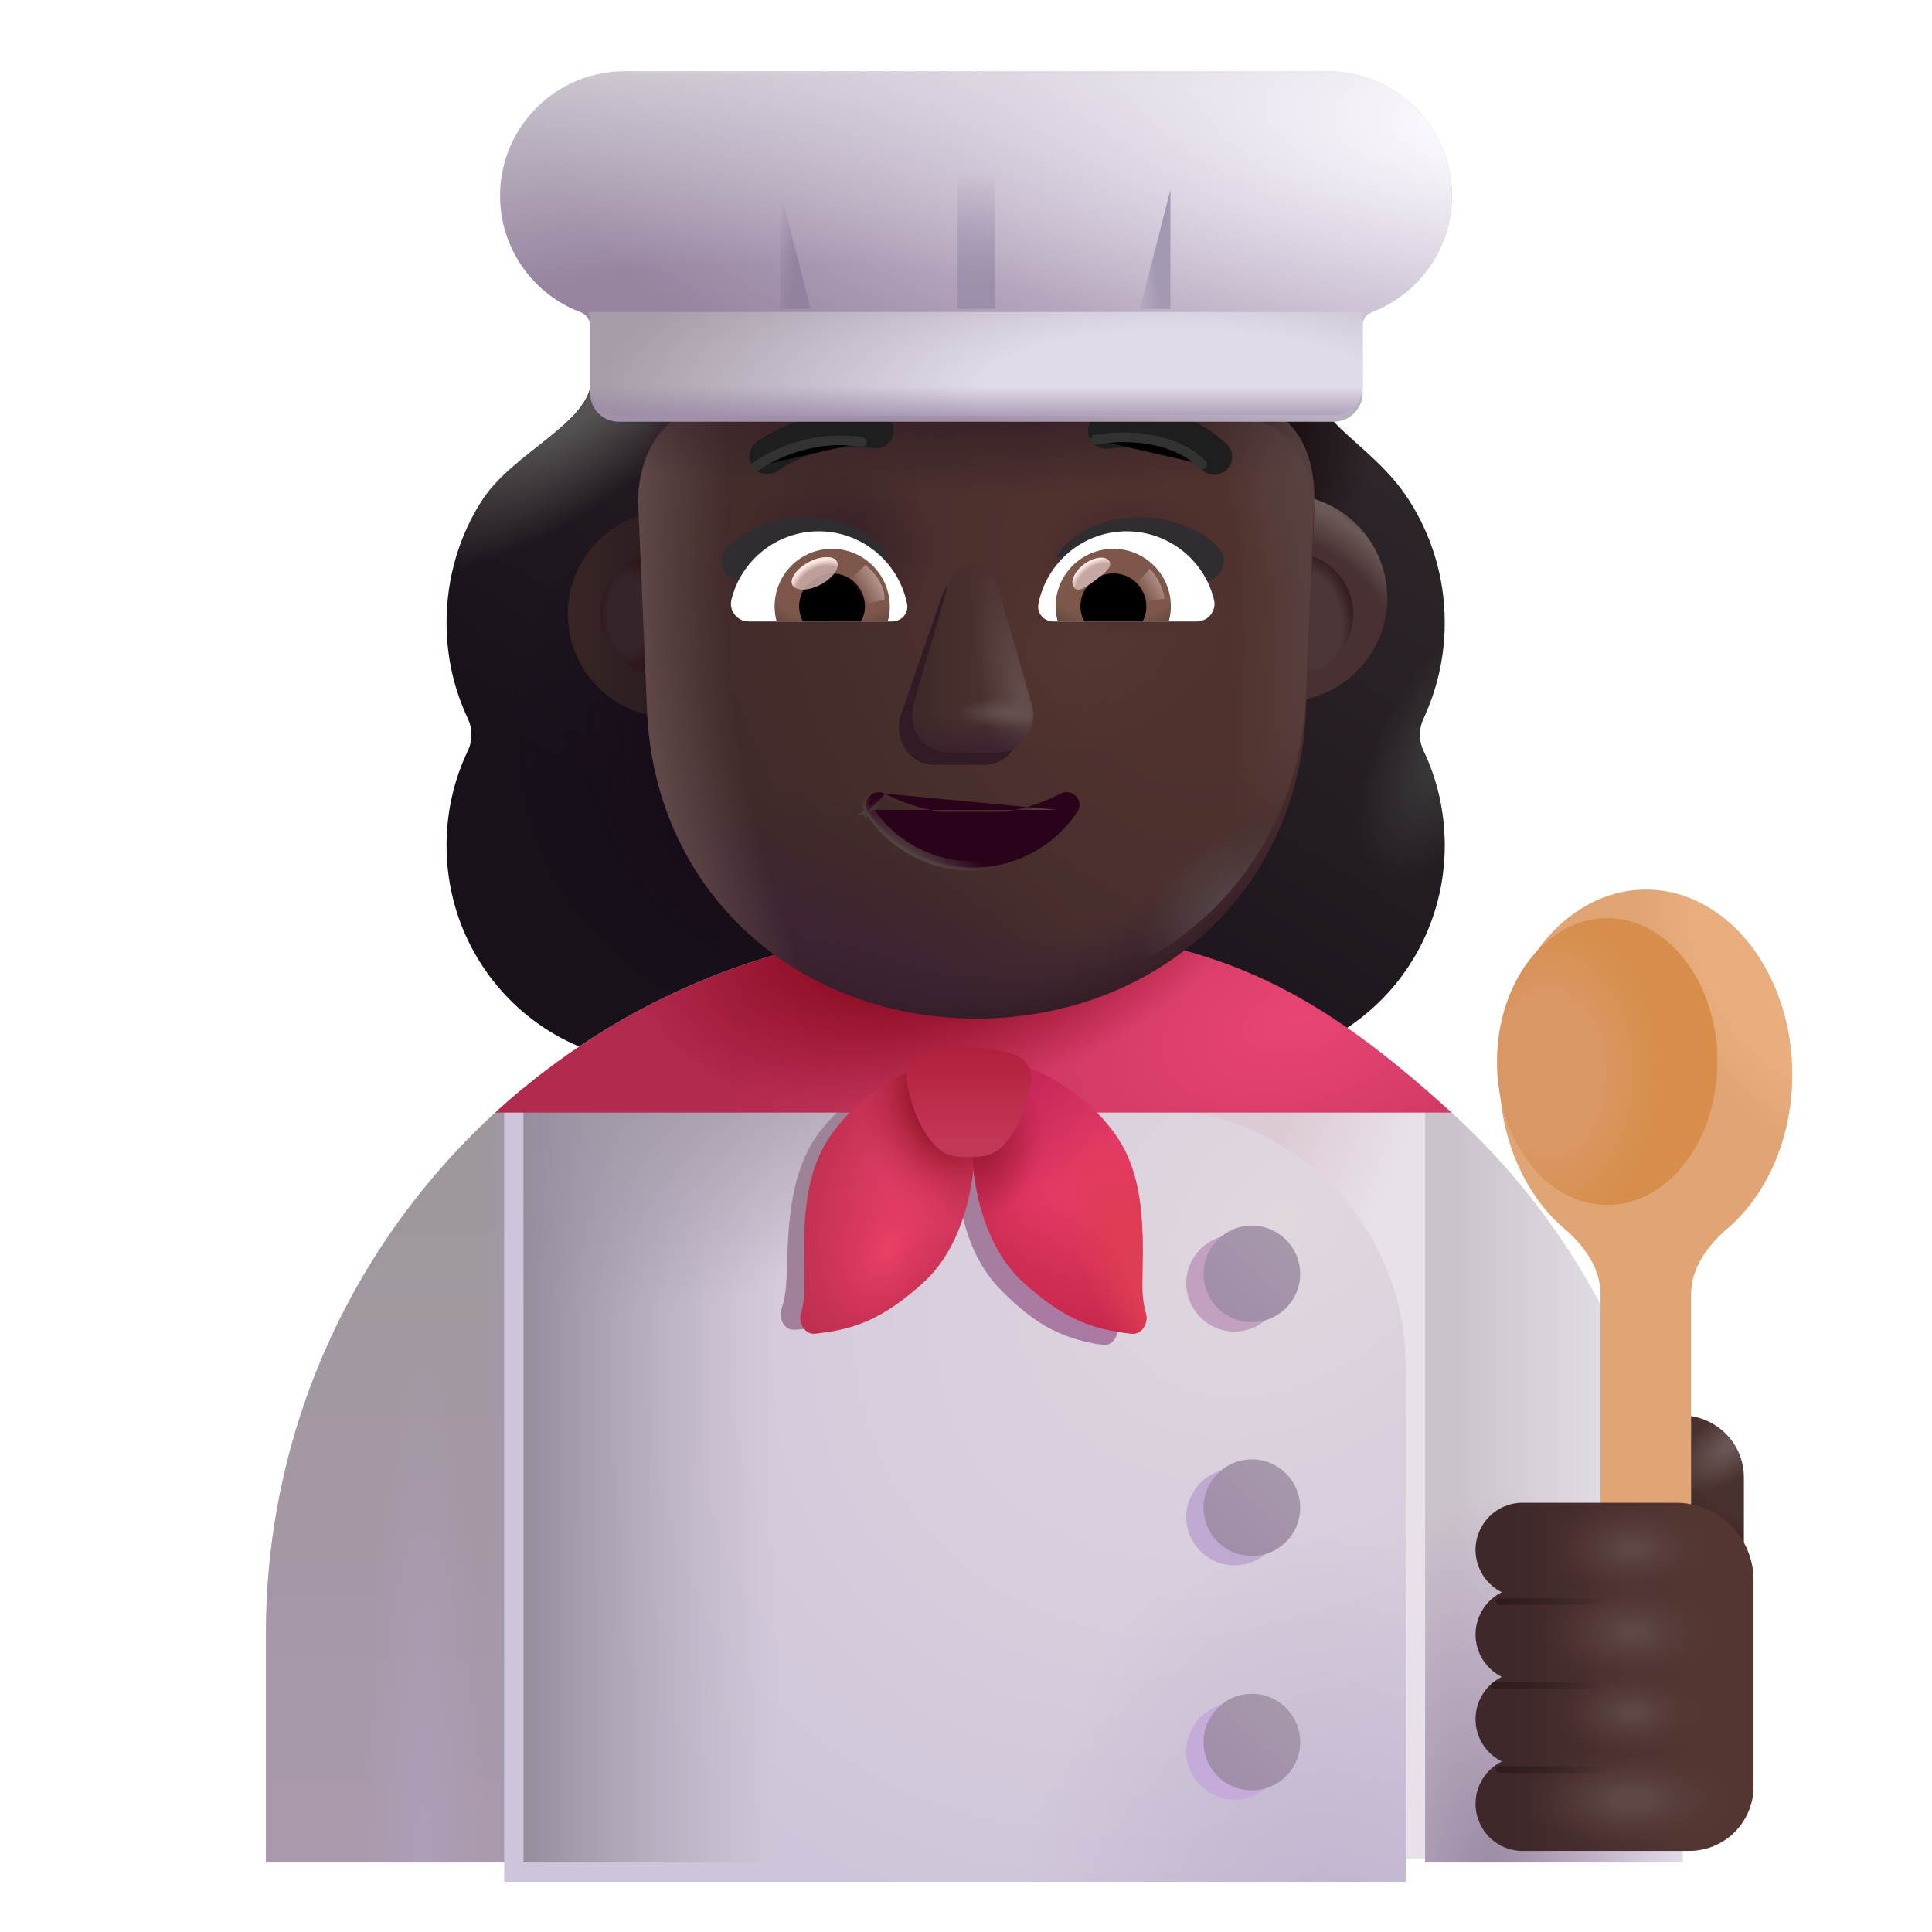 <svg viewBox="1 1 30 30" xmlns="http://www.w3.org/2000/svg">
<g filter="url(#filter0_ii_4002_1875)">
<path d="M23.584 10.667C23.584 9.957 23.377 9.306 23.022 8.756C22.477 7.91 21.534 7.555 21.534 6.894V6.884C21.534 5.964 21.396 5.123 21.041 4.502H10.724C10.419 5.123 10.33 5.964 10.33 6.884V6.894C10.33 7.555 9.127 8.022 8.645 8.756C8.291 9.296 8.084 9.957 8.084 10.667C8.084 11.208 8.202 11.708 8.419 12.168C8.488 12.319 8.488 12.499 8.419 12.649C8.202 13.099 8.084 13.599 8.084 14.13C8.084 15.991 9.572 17.502 11.404 17.502H20.263C22.096 17.502 23.584 15.991 23.584 14.13C23.584 13.599 23.465 13.099 23.249 12.649C23.18 12.499 23.18 12.319 23.249 12.168C23.465 11.708 23.584 11.198 23.584 10.667Z" fill="url(#paint0_linear_4002_1875)"/>
<path d="M23.584 10.667C23.584 9.957 23.377 9.306 23.022 8.756C22.477 7.91 21.534 7.555 21.534 6.894V6.884C21.534 5.964 21.396 5.123 21.041 4.502H10.724C10.419 5.123 10.33 5.964 10.33 6.884V6.894C10.33 7.555 9.127 8.022 8.645 8.756C8.291 9.296 8.084 9.957 8.084 10.667C8.084 11.208 8.202 11.708 8.419 12.168C8.488 12.319 8.488 12.499 8.419 12.649C8.202 13.099 8.084 13.599 8.084 14.13C8.084 15.991 9.572 17.502 11.404 17.502H20.263C22.096 17.502 23.584 15.991 23.584 14.13C23.584 13.599 23.465 13.099 23.249 12.649C23.18 12.499 23.18 12.319 23.249 12.168C23.465 11.708 23.584 11.198 23.584 10.667Z" fill="url(#paint1_radial_4002_1875)"/>
<path d="M23.584 10.667C23.584 9.957 23.377 9.306 23.022 8.756C22.477 7.91 21.534 7.555 21.534 6.894V6.884C21.534 5.964 21.396 5.123 21.041 4.502H10.724C10.419 5.123 10.33 5.964 10.33 6.884V6.894C10.33 7.555 9.127 8.022 8.645 8.756C8.291 9.296 8.084 9.957 8.084 10.667C8.084 11.208 8.202 11.708 8.419 12.168C8.488 12.319 8.488 12.499 8.419 12.649C8.202 13.099 8.084 13.599 8.084 14.13C8.084 15.991 9.572 17.502 11.404 17.502H20.263C22.096 17.502 23.584 15.991 23.584 14.13C23.584 13.599 23.465 13.099 23.249 12.649C23.18 12.499 23.18 12.319 23.249 12.168C23.465 11.708 23.584 11.198 23.584 10.667Z" fill="url(#paint2_radial_4002_1875)"/>
<path d="M23.584 10.667C23.584 9.957 23.377 9.306 23.022 8.756C22.477 7.91 21.534 7.555 21.534 6.894V6.884C21.534 5.964 21.396 5.123 21.041 4.502H10.724C10.419 5.123 10.33 5.964 10.33 6.884V6.894C10.33 7.555 9.127 8.022 8.645 8.756C8.291 9.296 8.084 9.957 8.084 10.667C8.084 11.208 8.202 11.708 8.419 12.168C8.488 12.319 8.488 12.499 8.419 12.649C8.202 13.099 8.084 13.599 8.084 14.13C8.084 15.991 9.572 17.502 11.404 17.502H20.263C22.096 17.502 23.584 15.991 23.584 14.13C23.584 13.599 23.465 13.099 23.249 12.649C23.18 12.499 23.18 12.319 23.249 12.168C23.465 11.708 23.584 11.198 23.584 10.667Z" fill="url(#paint3_radial_4002_1875)"/>
<path d="M23.584 10.667C23.584 9.957 23.377 9.306 23.022 8.756C22.477 7.91 21.534 7.555 21.534 6.894V6.884C21.534 5.964 21.396 5.123 21.041 4.502H10.724C10.419 5.123 10.33 5.964 10.33 6.884V6.894C10.33 7.555 9.127 8.022 8.645 8.756C8.291 9.296 8.084 9.957 8.084 10.667C8.084 11.208 8.202 11.708 8.419 12.168C8.488 12.319 8.488 12.499 8.419 12.649C8.202 13.099 8.084 13.599 8.084 14.13C8.084 15.991 9.572 17.502 11.404 17.502H20.263C22.096 17.502 23.584 15.991 23.584 14.13C23.584 13.599 23.465 13.099 23.249 12.649C23.18 12.499 23.18 12.319 23.249 12.168C23.465 11.708 23.584 11.198 23.584 10.667Z" fill="url(#paint4_radial_4002_1875)"/>
</g>
<g filter="url(#filter1_i_4002_1875)">
<path d="M21.026 12.141C21.092 11.077 21.155 10.014 21.211 8.95C21.966 9.082 22.541 9.741 22.541 10.535C22.541 11.392 21.871 12.092 21.026 12.141Z" fill="url(#paint5_radial_4002_1875)"/>
<path d="M21.026 12.141C21.092 11.077 21.155 10.014 21.211 8.95C21.966 9.082 22.541 9.741 22.541 10.535C22.541 11.392 21.871 12.092 21.026 12.141Z" fill="url(#paint6_radial_4002_1875)"/>
</g>
<g filter="url(#filter2_i_4002_1875)">
<path d="M11.05 8.941C10.269 9.052 9.668 9.723 9.668 10.535C9.668 11.394 10.341 12.095 11.189 12.141C11.124 11.073 11.071 10.01 11.05 8.941Z" fill="url(#paint7_linear_4002_1875)"/>
</g>
<g filter="url(#filter3_f_4002_1875)">
<path d="M11.067 9.602C10.641 9.698 10.322 10.079 10.322 10.535C10.322 11.019 10.683 11.42 11.151 11.482C11.116 10.855 11.087 10.229 11.067 9.602Z" fill="#35252B"/>
<path d="M11.067 9.602C10.641 9.698 10.322 10.079 10.322 10.535C10.322 11.019 10.683 11.42 11.151 11.482C11.116 10.855 11.087 10.229 11.067 9.602Z" fill="url(#paint8_radial_4002_1875)"/>
</g>
<g filter="url(#filter4_f_4002_1875)">
<path d="M21.066 11.49C21.105 10.855 21.142 10.221 21.177 9.587C21.648 9.645 22.013 10.047 22.013 10.535C22.013 11.059 21.59 11.485 21.066 11.49Z" fill="#4C3637"/>
<path d="M21.066 11.49C21.105 10.855 21.142 10.221 21.177 9.587C21.648 9.645 22.013 10.047 22.013 10.535C22.013 11.059 21.59 11.485 21.066 11.49Z" fill="url(#paint9_radial_4002_1875)"/>
</g>
<path d="M16.109 15.391C10.039 15.391 5.129 20.311 5.129 26.371V29.921H9.129V29.861H23.129V29.921H27.129V26.419C27.129 22.998 25.576 19.938 23.129 17.921V17.934C21.227 16.346 18.78 15.391 16.109 15.391Z" fill="#E8E1E9"/>
<path d="M16.109 15.391C10.039 15.391 5.129 20.311 5.129 26.371V29.921H9.129V29.861H23.129V29.921H27.129V26.419C27.129 22.998 25.576 19.938 23.129 17.921V17.934C21.227 16.346 18.78 15.391 16.109 15.391Z" fill="url(#paint10_radial_4002_1875)"/>
<path d="M23.129 29.921H27.129V26.419C27.129 22.998 25.576 19.938 23.129 17.921V29.921Z" fill="url(#paint11_linear_4002_1875)"/>
<path d="M23.129 29.921H27.129V26.419C27.129 22.998 25.576 19.938 23.129 17.921V29.921Z" fill="url(#paint12_radial_4002_1875)"/>
<path d="M9.129 17.894C6.686 19.909 5.129 22.959 5.129 26.371V29.921H9.129V17.894Z" fill="url(#paint13_linear_4002_1875)"/>
<path d="M9.129 17.894C6.686 19.909 5.129 22.959 5.129 26.371V29.921H9.129V17.894Z" fill="url(#paint14_linear_4002_1875)"/>
<path d="M9.129 17.894C6.686 19.909 5.129 22.959 5.129 26.371V29.921H9.129V17.894Z" fill="url(#paint15_radial_4002_1875)"/>
<g filter="url(#filter5_i_4002_1875)">
<path d="M9.129 17.921H19.182C21.358 17.921 23.129 19.717 23.129 21.924V29.921H9.129L9.129 17.921Z" fill="url(#paint16_radial_4002_1875)"/>
<path d="M9.129 17.921H19.182C21.358 17.921 23.129 19.717 23.129 21.924V29.921H9.129L9.129 17.921Z" fill="url(#paint17_radial_4002_1875)"/>
</g>
<path d="M9.129 17.921H19.182C21.358 17.921 23.129 19.717 23.129 21.924V29.921H9.129L9.129 17.921Z" fill="url(#paint18_radial_4002_1875)"/>
<path d="M9.129 17.921H19.182C21.358 17.921 23.129 19.717 23.129 21.924V29.921H9.129L9.129 17.921Z" fill="url(#paint19_linear_4002_1875)"/>
<g filter="url(#filter6_f_4002_1875)">
<path d="M15.843 17.416C15.458 17.449 14.438 17.669 13.74 18.559C13.271 19.158 13.242 19.999 13.221 20.627C13.217 20.744 13.213 20.854 13.207 20.953C13.197 21.099 13.171 21.217 13.137 21.316C13.083 21.471 13.177 21.658 13.336 21.648C13.916 21.612 14.354 21.485 15.001 20.943C15.493 20.529 15.743 19.88 15.852 19.226C15.895 19.888 16.08 20.558 16.529 21.018C17.119 21.622 17.542 21.791 18.116 21.884C18.274 21.91 18.386 21.733 18.347 21.574C18.323 21.472 18.308 21.352 18.314 21.206C18.317 21.107 18.324 20.997 18.332 20.88C18.372 20.253 18.427 19.413 18.019 18.771C17.412 17.816 16.419 17.496 16.04 17.426C15.993 17.586 15.947 17.785 15.912 18.009C15.899 17.783 15.874 17.581 15.843 17.416Z" fill="url(#paint20_linear_4002_1875)"/>
</g>
<path d="M23.539 18.276H8.69C10.643 16.485 13.247 15.391 16.109 15.391C19.593 15.391 21.262 16.202 23.539 18.276Z" fill="url(#paint21_radial_4002_1875)"/>
<path d="M23.539 18.276H8.69C10.643 16.485 13.247 15.391 16.109 15.391C19.593 15.391 21.262 16.202 23.539 18.276Z" fill="url(#paint22_radial_4002_1875)"/>
<g filter="url(#filter7_f_4002_1875)">
<path d="M20.92 28.196C20.92 28.61 20.584 28.946 20.17 28.946C19.756 28.946 19.42 28.61 19.42 28.196C19.42 27.782 19.756 27.446 20.17 27.446C20.584 27.446 20.92 27.782 20.92 28.196Z" fill="#C4ABDA"/>
</g>
<g filter="url(#filter8_f_4002_1875)">
<path d="M20.17 25.306C20.584 25.306 20.92 24.97 20.92 24.556C20.92 24.142 20.584 23.806 20.17 23.806C19.756 23.806 19.42 24.142 19.42 24.556C19.42 24.97 19.756 25.306 20.17 25.306Z" fill="#BFA9D1"/>
</g>
<g filter="url(#filter9_f_4002_1875)">
<path d="M20.17 21.676C20.584 21.676 20.92 21.34 20.92 20.926C20.92 20.512 20.584 20.176 20.17 20.176C19.756 20.176 19.42 20.512 19.42 20.926C19.42 21.34 19.756 21.676 20.17 21.676Z" fill="#C1A0C0"/>
</g>
<g filter="url(#filter10_ii_4002_1875)">
<path d="M21.189 28.051C21.189 28.465 20.854 28.801 20.439 28.801C20.025 28.801 19.689 28.465 19.689 28.051C19.689 27.637 20.025 27.301 20.439 27.301C20.854 27.301 21.189 27.637 21.189 28.051Z" fill="url(#paint23_linear_4002_1875)"/>
</g>
<g filter="url(#filter11_ii_4002_1875)">
<path d="M20.439 25.161C20.854 25.161 21.189 24.825 21.189 24.411C21.189 23.997 20.854 23.661 20.439 23.661C20.025 23.661 19.689 23.997 19.689 24.411C19.689 24.825 20.025 25.161 20.439 25.161Z" fill="url(#paint24_linear_4002_1875)"/>
</g>
<g filter="url(#filter12_ii_4002_1875)">
<path d="M20.439 21.531C20.854 21.531 21.189 21.195 21.189 20.781C21.189 20.367 20.854 20.031 20.439 20.031C20.025 20.031 19.689 20.367 19.689 20.781C19.689 21.195 20.025 21.531 20.439 21.531Z" fill="url(#paint25_linear_4002_1875)"/>
</g>
<path d="M27.112 22.978C27.644 22.978 28.079 23.413 28.079 23.945V26.159H26.145V23.945C26.155 23.413 26.58 22.978 27.112 22.978Z" fill="url(#paint26_radial_4002_1875)"/>
<path d="M27.112 22.978C27.644 22.978 28.079 23.413 28.079 23.945V26.159H26.145V23.945C26.155 23.413 26.58 22.978 27.112 22.978Z" fill="url(#paint27_radial_4002_1875)"/>
<path d="M13.917 18.605C14.587 17.681 15.621 17.411 16.013 17.359C16.219 18.189 16.321 20.026 15.33 20.923C14.695 21.497 14.252 21.645 13.659 21.71C13.496 21.727 13.391 21.545 13.438 21.388C13.469 21.287 13.489 21.168 13.491 21.023C13.5 20.389 13.382 19.342 13.917 18.605Z" fill="url(#paint28_radial_4002_1875)"/>
<path d="M13.917 18.605C14.587 17.681 15.621 17.411 16.013 17.359C16.219 18.189 16.321 20.026 15.33 20.923C14.695 21.497 14.252 21.645 13.659 21.71C13.496 21.727 13.391 21.545 13.438 21.388C13.469 21.287 13.489 21.168 13.491 21.023C13.5 20.389 13.382 19.342 13.917 18.605Z" fill="url(#paint29_radial_4002_1875)"/>
<path d="M13.917 18.605C14.587 17.681 15.621 17.411 16.013 17.359C16.219 18.189 16.321 20.026 15.33 20.923C14.695 21.497 14.252 21.645 13.659 21.71C13.496 21.727 13.391 21.545 13.438 21.388C13.469 21.287 13.489 21.168 13.491 21.023C13.5 20.389 13.382 19.342 13.917 18.605Z" fill="url(#paint30_radial_4002_1875)"/>
<path d="M18.312 18.605C17.642 17.681 16.608 17.411 16.216 17.359C16.011 18.189 15.908 20.026 16.9 20.923C17.535 21.497 17.977 21.645 18.57 21.71C18.733 21.727 18.838 21.545 18.791 21.388C18.761 21.287 18.74 21.168 18.738 21.023C18.729 20.389 18.847 19.342 18.312 18.605Z" fill="url(#paint31_radial_4002_1875)"/>
<path d="M18.312 18.605C17.642 17.681 16.608 17.411 16.216 17.359C16.011 18.189 15.908 20.026 16.9 20.923C17.535 21.497 17.977 21.645 18.57 21.71C18.733 21.727 18.838 21.545 18.791 21.388C18.761 21.287 18.74 21.168 18.738 21.023C18.729 20.389 18.847 19.342 18.312 18.605Z" fill="url(#paint32_linear_4002_1875)"/>
<path d="M18.312 18.605C17.642 17.681 16.608 17.411 16.216 17.359C16.011 18.189 15.908 20.026 16.9 20.923C17.535 21.497 17.977 21.645 18.57 21.71C18.733 21.727 18.838 21.545 18.791 21.388C18.761 21.287 18.74 21.168 18.738 21.023C18.729 20.389 18.847 19.342 18.312 18.605Z" fill="url(#paint33_radial_4002_1875)"/>
<path d="M18.312 18.605C17.642 17.681 16.608 17.411 16.216 17.359C16.011 18.189 15.908 20.026 16.9 20.923C17.535 21.497 17.977 21.645 18.57 21.71C18.733 21.727 18.838 21.545 18.791 21.388C18.761 21.287 18.74 21.168 18.738 21.023C18.729 20.389 18.847 19.342 18.312 18.605Z" fill="url(#paint34_radial_4002_1875)"/>
<g filter="url(#filter13_ii_4002_1875)">
<path d="M15.442 17.479C15.632 17.416 15.882 17.359 16.149 17.359C16.416 17.359 16.666 17.416 16.856 17.479C17.045 17.541 17.147 17.734 17.11 17.929C17.018 18.415 16.841 18.729 16.647 18.918C16.58 18.983 16.489 19.03 16.379 19.049C16.27 19.069 16.042 19.08 15.903 19.049C15.764 19.018 15.718 18.983 15.651 18.918C15.457 18.729 15.28 18.415 15.187 17.929C15.15 17.734 15.253 17.541 15.442 17.479Z" fill="url(#paint35_linear_4002_1875)"/>
</g>
<g filter="url(#filter14_i_4002_1875)">
<path d="M26.509 21.094C26.509 20.689 26.769 20.336 27.077 20.073C27.682 19.556 28.079 18.681 28.079 17.689C28.079 16.101 27.061 14.814 25.806 14.814C24.55 14.814 23.532 16.101 23.532 17.689C23.532 18.681 23.93 19.556 24.535 20.073C24.843 20.336 25.103 20.689 25.103 21.094V26.15H26.509V21.094Z" fill="#E1A474"/>
<path d="M26.509 21.094C26.509 20.689 26.769 20.336 27.077 20.073C27.682 19.556 28.079 18.681 28.079 17.689C28.079 16.101 27.061 14.814 25.806 14.814C24.55 14.814 23.532 16.101 23.532 17.689C23.532 18.681 23.93 19.556 24.535 20.073C24.843 20.336 25.103 20.689 25.103 21.094V26.15H26.509V21.094Z" fill="url(#paint36_radial_4002_1875)"/>
</g>
<g filter="url(#filter15_if_4002_1875)">
<ellipse cx="25.806" cy="17.634" rx="1.711" ry="2.227" fill="url(#paint37_radial_4002_1875)"/>
</g>
<g filter="url(#filter16_i_4002_1875)">
<path d="M23.762 25.216C23.762 24.815 24.087 24.485 24.488 24.485H26.879C27.542 24.485 28.079 25.022 28.079 25.685V28.891C28.079 29.443 27.632 29.891 27.079 29.891H24.488C24.087 29.891 23.762 29.56 23.762 29.159C23.762 28.872 23.928 28.622 24.169 28.502C23.928 28.382 23.762 28.132 23.762 27.845C23.762 27.558 23.928 27.308 24.169 27.188C23.928 27.068 23.762 26.817 23.762 26.531C23.762 26.244 23.928 25.993 24.169 25.874C23.928 25.754 23.762 25.503 23.762 25.216Z" fill="url(#paint38_linear_4002_1875)"/>
<path d="M23.762 25.216C23.762 24.815 24.087 24.485 24.488 24.485H26.879C27.542 24.485 28.079 25.022 28.079 25.685V28.891C28.079 29.443 27.632 29.891 27.079 29.891H24.488C24.087 29.891 23.762 29.56 23.762 29.159C23.762 28.872 23.928 28.622 24.169 28.502C23.928 28.382 23.762 28.132 23.762 27.845C23.762 27.558 23.928 27.308 24.169 27.188C23.928 27.068 23.762 26.817 23.762 26.531C23.762 26.244 23.928 25.993 24.169 25.874C23.928 25.754 23.762 25.503 23.762 25.216Z" fill="url(#paint39_radial_4002_1875)"/>
<path d="M23.762 25.216C23.762 24.815 24.087 24.485 24.488 24.485H26.879C27.542 24.485 28.079 25.022 28.079 25.685V28.891C28.079 29.443 27.632 29.891 27.079 29.891H24.488C24.087 29.891 23.762 29.56 23.762 29.159C23.762 28.872 23.928 28.622 24.169 28.502C23.928 28.382 23.762 28.132 23.762 27.845C23.762 27.558 23.928 27.308 24.169 27.188C23.928 27.068 23.762 26.817 23.762 26.531C23.762 26.244 23.928 25.993 24.169 25.874C23.928 25.754 23.762 25.503 23.762 25.216Z" fill="url(#paint40_radial_4002_1875)"/>
<path d="M23.762 25.216C23.762 24.815 24.087 24.485 24.488 24.485H26.879C27.542 24.485 28.079 25.022 28.079 25.685V28.891C28.079 29.443 27.632 29.891 27.079 29.891H24.488C24.087 29.891 23.762 29.56 23.762 29.159C23.762 28.872 23.928 28.622 24.169 28.502C23.928 28.382 23.762 28.132 23.762 27.845C23.762 27.558 23.928 27.308 24.169 27.188C23.928 27.068 23.762 26.817 23.762 26.531C23.762 26.244 23.928 25.993 24.169 25.874C23.928 25.754 23.762 25.503 23.762 25.216Z" fill="url(#paint41_radial_4002_1875)"/>
<path d="M23.762 25.216C23.762 24.815 24.087 24.485 24.488 24.485H26.879C27.542 24.485 28.079 25.022 28.079 25.685V28.891C28.079 29.443 27.632 29.891 27.079 29.891H24.488C24.087 29.891 23.762 29.56 23.762 29.159C23.762 28.872 23.928 28.622 24.169 28.502C23.928 28.382 23.762 28.132 23.762 27.845C23.762 27.558 23.928 27.308 24.169 27.188C23.928 27.068 23.762 26.817 23.762 26.531C23.762 26.244 23.928 25.993 24.169 25.874C23.928 25.754 23.762 25.503 23.762 25.216Z" fill="url(#paint42_radial_4002_1875)"/>
</g>
<g filter="url(#filter17_f_4002_1875)">
<path d="M24.282 25.869H26.078" stroke="url(#paint43_linear_4002_1875)" stroke-width="0.1" stroke-linecap="round"/>
</g>
<g filter="url(#filter18_f_4002_1875)">
<path d="M24.203 27.173H26" stroke="url(#paint44_linear_4002_1875)" stroke-width="0.1" stroke-linecap="round"/>
</g>
<g filter="url(#filter19_f_4002_1875)">
<path d="M24.282 28.478H26.078" stroke="url(#paint45_linear_4002_1875)" stroke-width="0.1" stroke-linecap="round"/>
</g>
<g filter="url(#filter20_i_4002_1875)">
<path d="M20.194 7.218H16.88C15.566 7.218 14.372 6.623 13.636 5.561C13.506 5.376 13.238 5.415 13.158 5.61L13.078 5.805C12.839 6.37 12.392 6.808 11.844 7.042C11.814 7.062 11.774 7.081 11.735 7.091C11.486 7.208 10.918 7.578 10.909 8.543L11.048 11.779C11.167 14.644 13.427 16.564 16.163 16.564C18.901 16.564 21.16 14.644 21.279 11.779L21.409 8.699C21.389 7.344 20.383 7.218 20.194 7.218Z" fill="url(#paint46_radial_4002_1875)"/>
<path d="M20.194 7.218H16.88C15.566 7.218 14.372 6.623 13.636 5.561C13.506 5.376 13.238 5.415 13.158 5.61L13.078 5.805C12.839 6.37 12.392 6.808 11.844 7.042C11.814 7.062 11.774 7.081 11.735 7.091C11.486 7.208 10.918 7.578 10.909 8.543L11.048 11.779C11.167 14.644 13.427 16.564 16.163 16.564C18.901 16.564 21.16 14.644 21.279 11.779L21.409 8.699C21.389 7.344 20.383 7.218 20.194 7.218Z" fill="url(#paint47_radial_4002_1875)"/>
<path d="M20.194 7.218H16.88C15.566 7.218 14.372 6.623 13.636 5.561C13.506 5.376 13.238 5.415 13.158 5.61L13.078 5.805C12.839 6.37 12.392 6.808 11.844 7.042C11.814 7.062 11.774 7.081 11.735 7.091C11.486 7.208 10.918 7.578 10.909 8.543L11.048 11.779C11.167 14.644 13.427 16.564 16.163 16.564C18.901 16.564 21.16 14.644 21.279 11.779L21.409 8.699C21.389 7.344 20.383 7.218 20.194 7.218Z" fill="url(#paint48_radial_4002_1875)"/>
<path d="M20.194 7.218H16.88C15.566 7.218 14.372 6.623 13.636 5.561C13.506 5.376 13.238 5.415 13.158 5.61L13.078 5.805C12.839 6.37 12.392 6.808 11.844 7.042C11.814 7.062 11.774 7.081 11.735 7.091C11.486 7.208 10.918 7.578 10.909 8.543L11.048 11.779C11.167 14.644 13.427 16.564 16.163 16.564C18.901 16.564 21.16 14.644 21.279 11.779L21.409 8.699C21.389 7.344 20.383 7.218 20.194 7.218Z" fill="url(#paint49_radial_4002_1875)"/>
<path d="M20.194 7.218H16.88C15.566 7.218 14.372 6.623 13.636 5.561C13.506 5.376 13.238 5.415 13.158 5.61L13.078 5.805C12.839 6.37 12.392 6.808 11.844 7.042C11.814 7.062 11.774 7.081 11.735 7.091C11.486 7.208 10.918 7.578 10.909 8.543L11.048 11.779C11.167 14.644 13.427 16.564 16.163 16.564C18.901 16.564 21.16 14.644 21.279 11.779L21.409 8.699C21.389 7.344 20.383 7.218 20.194 7.218Z" fill="url(#paint50_radial_4002_1875)"/>
<path d="M20.194 7.218H16.88C15.566 7.218 14.372 6.623 13.636 5.561C13.506 5.376 13.238 5.415 13.158 5.61L13.078 5.805C12.839 6.37 12.392 6.808 11.844 7.042C11.814 7.062 11.774 7.081 11.735 7.091C11.486 7.208 10.918 7.578 10.909 8.543L11.048 11.779C11.167 14.644 13.427 16.564 16.163 16.564C18.901 16.564 21.16 14.644 21.279 11.779L21.409 8.699C21.389 7.344 20.383 7.218 20.194 7.218Z" fill="url(#paint51_radial_4002_1875)"/>
<path d="M20.194 7.218H16.88C15.566 7.218 14.372 6.623 13.636 5.561C13.506 5.376 13.238 5.415 13.158 5.61L13.078 5.805C12.839 6.37 12.392 6.808 11.844 7.042C11.814 7.062 11.774 7.081 11.735 7.091C11.486 7.208 10.918 7.578 10.909 8.543L11.048 11.779C11.167 14.644 13.427 16.564 16.163 16.564C18.901 16.564 21.16 14.644 21.279 11.779L21.409 8.699C21.389 7.344 20.383 7.218 20.194 7.218Z" fill="url(#paint52_radial_4002_1875)"/>
<path d="M20.194 7.218H16.88C15.566 7.218 14.372 6.623 13.636 5.561C13.506 5.376 13.238 5.415 13.158 5.61L13.078 5.805C12.839 6.37 12.392 6.808 11.844 7.042C11.814 7.062 11.774 7.081 11.735 7.091C11.486 7.208 10.918 7.578 10.909 8.543L11.048 11.779C11.167 14.644 13.427 16.564 16.163 16.564C18.901 16.564 21.16 14.644 21.279 11.779L21.409 8.699C21.389 7.344 20.383 7.218 20.194 7.218Z" fill="url(#paint53_radial_4002_1875)"/>
</g>
<path d="M20.194 7.218H16.88C15.566 7.218 14.372 6.623 13.636 5.561C13.506 5.376 13.238 5.415 13.158 5.61L13.078 5.805C12.839 6.37 12.392 6.808 11.844 7.042C11.814 7.062 11.774 7.081 11.735 7.091C11.486 7.208 10.918 7.578 10.909 8.543L11.048 11.779C11.167 14.644 13.427 16.564 16.163 16.564C18.901 16.564 21.16 14.644 21.279 11.779L21.409 8.699C21.389 7.344 20.383 7.218 20.194 7.218Z" fill="url(#paint54_radial_4002_1875)"/>
<path d="M20.194 7.218H16.88C15.566 7.218 14.372 6.623 13.636 5.561C13.506 5.376 13.238 5.415 13.158 5.61L13.078 5.805C12.839 6.37 12.392 6.808 11.844 7.042C11.814 7.062 11.774 7.081 11.735 7.091C11.486 7.208 10.918 7.578 10.909 8.543L11.048 11.779C11.167 14.644 13.427 16.564 16.163 16.564C18.901 16.564 21.16 14.644 21.279 11.779L21.409 8.699C21.389 7.344 20.383 7.218 20.194 7.218Z" fill="url(#paint55_radial_4002_1875)"/>
<path d="M20.194 7.218H16.88C15.566 7.218 14.372 6.623 13.636 5.561C13.506 5.376 13.238 5.415 13.158 5.61L13.078 5.805C12.839 6.37 12.392 6.808 11.844 7.042C11.814 7.062 11.774 7.081 11.735 7.091C11.486 7.208 10.918 7.578 10.909 8.543L11.048 11.779C11.167 14.644 13.427 16.564 16.163 16.564C18.901 16.564 21.16 14.644 21.279 11.779L21.409 8.699C21.389 7.344 20.383 7.218 20.194 7.218Z" fill="url(#paint56_radial_4002_1875)"/>
<path d="M20.194 7.218H16.88C15.566 7.218 14.372 6.623 13.636 5.561C13.506 5.376 13.238 5.415 13.158 5.61L13.078 5.805C12.839 6.37 12.392 6.808 11.844 7.042C11.814 7.062 11.774 7.081 11.735 7.091C11.486 7.208 10.918 7.578 10.909 8.543L11.048 11.779C11.167 14.644 13.427 16.564 16.163 16.564C18.901 16.564 21.16 14.644 21.279 11.779L21.409 8.699C21.389 7.344 20.383 7.218 20.194 7.218Z" fill="url(#paint57_radial_4002_1875)"/>
<g filter="url(#filter21_f_4002_1875)">
<path d="M15.618 10.281L14.983 12.12C14.875 12.498 15.135 12.876 15.504 12.876H16.29C16.659 12.876 16.919 12.492 16.811 12.12L16.279 10.281C16.166 9.874 15.738 9.874 15.618 10.281Z" fill="#331B25"/>
</g>
<g filter="url(#filter22_f_4002_1875)">
<path d="M15.722 10.085L15.191 11.924C15.082 12.302 15.342 12.68 15.711 12.68H16.498C16.866 12.68 17.127 12.296 17.018 11.924L16.487 10.085C16.373 9.678 15.841 9.678 15.722 10.085Z" fill="#4A302D"/>
<path d="M15.722 10.085L15.191 11.924C15.082 12.302 15.342 12.68 15.711 12.68H16.498C16.866 12.68 17.127 12.296 17.018 11.924L16.487 10.085C16.373 9.678 15.841 9.678 15.722 10.085Z" fill="url(#paint58_radial_4002_1875)"/>
<path d="M15.722 10.085L15.191 11.924C15.082 12.302 15.342 12.68 15.711 12.68H16.498C16.866 12.68 17.127 12.296 17.018 11.924L16.487 10.085C16.373 9.678 15.841 9.678 15.722 10.085Z" fill="url(#paint59_linear_4002_1875)"/>
<path d="M15.722 10.085L15.191 11.924C15.082 12.302 15.342 12.68 15.711 12.68H16.498C16.866 12.68 17.127 12.296 17.018 11.924L16.487 10.085C16.373 9.678 15.841 9.678 15.722 10.085Z" fill="url(#paint60_linear_4002_1875)"/>
<path d="M15.722 10.085L15.191 11.924C15.082 12.302 15.342 12.68 15.711 12.68H16.498C16.866 12.68 17.127 12.296 17.018 11.924L16.487 10.085C16.373 9.678 15.841 9.678 15.722 10.085Z" fill="url(#paint61_radial_4002_1875)"/>
</g>
<g filter="url(#filter23_f_4002_1875)">
<path d="M16.104 13.697C15.597 13.697 15.12 13.577 14.719 13.368C14.582 13.299 14.435 13.453 14.521 13.577C14.856 14.085 15.44 14.423 16.104 14.423C16.769 14.423 17.353 14.085 17.688 13.577C17.774 13.448 17.627 13.299 17.49 13.368C17.089 13.577 16.617 13.697 16.104 13.697Z" fill="#4A302D"/>
<path d="M16.104 13.697C15.597 13.697 15.12 13.577 14.719 13.368C14.582 13.299 14.435 13.453 14.521 13.577C14.856 14.085 15.44 14.423 16.104 14.423C16.769 14.423 17.353 14.085 17.688 13.577C17.774 13.448 17.627 13.299 17.49 13.368C17.089 13.577 16.617 13.697 16.104 13.697Z" fill="url(#paint62_radial_4002_1875)"/>
<path d="M16.104 13.697C15.597 13.697 15.12 13.577 14.719 13.368C14.582 13.299 14.435 13.453 14.521 13.577C14.856 14.085 15.44 14.423 16.104 14.423C16.769 14.423 17.353 14.085 17.688 13.577C17.774 13.448 17.627 13.299 17.49 13.368C17.089 13.577 16.617 13.697 16.104 13.697Z" fill="url(#paint63_linear_4002_1875)"/>
<path d="M16.104 13.697C15.597 13.697 15.12 13.577 14.719 13.368C14.582 13.299 14.435 13.453 14.521 13.577C14.856 14.085 15.44 14.423 16.104 14.423C16.769 14.423 17.353 14.085 17.688 13.577C17.774 13.448 17.627 13.299 17.49 13.368C17.089 13.577 16.617 13.697 16.104 13.697Z" fill="url(#paint64_linear_4002_1875)"/>
<path d="M16.104 13.697C15.597 13.697 15.12 13.577 14.719 13.368C14.582 13.299 14.435 13.453 14.521 13.577C14.856 14.085 15.44 14.423 16.104 14.423C16.769 14.423 17.353 14.085 17.688 13.577C17.774 13.448 17.627 13.299 17.49 13.368C17.089 13.577 16.617 13.697 16.104 13.697Z" fill="url(#paint65_radial_4002_1875)"/>
</g>
<path d="M14.742 13.324L14.742 13.324C15.136 13.529 15.605 13.647 16.104 13.647C16.609 13.647 17.073 13.529 17.467 13.324L17.467 13.324L17.467 13.324C17.557 13.278 17.652 13.305 17.709 13.364C17.766 13.423 17.787 13.518 17.73 13.605M14.742 13.324L17.688 13.577M14.742 13.324L14.742 13.324C14.651 13.278 14.556 13.306 14.5 13.366C14.444 13.425 14.421 13.521 14.48 13.605M14.742 13.324L14.521 13.577M17.73 13.605C17.729 13.605 17.729 13.605 17.729 13.605L17.688 13.577M17.73 13.605C17.73 13.605 17.73 13.605 17.73 13.605L17.688 13.577M17.73 13.605C17.386 14.126 16.787 14.473 16.104 14.473C15.423 14.473 14.824 14.126 14.48 13.605M17.688 13.577C17.353 14.085 16.769 14.423 16.104 14.423C15.44 14.423 14.856 14.085 14.521 13.577M14.48 13.605C14.48 13.605 14.48 13.606 14.48 13.606L14.521 13.577M14.48 13.605C14.48 13.605 14.479 13.605 14.479 13.605L14.521 13.577" fill="#2A0219" stroke="url(#paint66_linear_4002_1875)" stroke-width="0.1"/>
<g filter="url(#filter24_i_4002_1875)">
<path d="M19.837 8.085C19.662 7.932 19.458 7.771 19.15 7.673C18.846 7.578 18.465 7.552 17.937 7.616C17.785 7.635 17.677 7.773 17.696 7.925C17.714 8.077 17.853 8.186 18.005 8.167C18.486 8.108 18.781 8.139 18.983 8.202C19.181 8.265 19.316 8.366 19.473 8.503C19.588 8.604 19.764 8.592 19.864 8.476C19.965 8.361 19.953 8.185 19.837 8.085Z" fill="#1E1E1E"/>
</g>
<g filter="url(#filter25_i_4002_1875)">
<path d="M12.694 7.968C12.784 7.914 12.913 7.845 13.077 7.781C13.405 7.652 13.873 7.54 14.432 7.609C14.585 7.628 14.693 7.766 14.674 7.918C14.655 8.07 14.517 8.178 14.365 8.159C13.917 8.105 13.543 8.194 13.28 8.297C13.149 8.349 13.046 8.403 12.978 8.444C12.944 8.465 12.919 8.481 12.903 8.492C12.895 8.498 12.89 8.502 12.887 8.504L12.884 8.506C12.763 8.599 12.589 8.577 12.496 8.457C12.402 8.336 12.423 8.162 12.544 8.068L12.694 7.968Z" fill="#1E1E1E"/>
</g>
<g filter="url(#filter26_f_4002_1875)">
<path d="M12.731 8.248C12.988 8.064 13.629 7.739 14.386 7.867" stroke="#323233" stroke-width="0.15" stroke-linecap="round"/>
</g>
<g filter="url(#filter27_f_4002_1875)">
<path d="M19.665 8.209C19.383 7.912 18.768 7.701 18.01 7.828" stroke="#323233" stroke-width="0.15" stroke-linecap="round"/>
</g>
<g filter="url(#filter28_i_4002_1875)">
<path d="M10.699 2.006C9.631 2.006 8.765 2.872 8.765 3.939C8.765 4.767 9.286 5.474 10.017 5.749C10.101 5.781 10.16 5.858 10.16 5.947V6.999C10.16 7.247 10.361 7.449 10.61 7.449H21.709C21.957 7.449 22.159 7.247 22.159 6.999V5.944C22.159 5.855 22.218 5.778 22.301 5.746C23.028 5.468 23.545 4.764 23.545 3.939C23.545 2.872 22.679 2.006 21.611 2.006H10.699Z" fill="url(#paint67_radial_4002_1875)"/>
<path d="M10.699 2.006C9.631 2.006 8.765 2.872 8.765 3.939C8.765 4.767 9.286 5.474 10.017 5.749C10.101 5.781 10.16 5.858 10.16 5.947V6.999C10.16 7.247 10.361 7.449 10.61 7.449H21.709C21.957 7.449 22.159 7.247 22.159 6.999V5.944C22.159 5.855 22.218 5.778 22.301 5.746C23.028 5.468 23.545 4.764 23.545 3.939C23.545 2.872 22.679 2.006 21.611 2.006H10.699Z" fill="url(#paint68_radial_4002_1875)"/>
</g>
<path d="M22.185 5.846H10.132C10.15 5.876 10.16 5.911 10.16 5.947V6.999C10.16 7.247 10.361 7.449 10.61 7.449H21.709C21.958 7.449 22.159 7.247 22.159 6.999V5.944C22.159 5.908 22.168 5.875 22.185 5.846Z" fill="url(#paint69_radial_4002_1875)"/>
<path d="M22.185 5.846H10.132C10.15 5.876 10.16 5.911 10.16 5.947V6.999C10.16 7.247 10.361 7.449 10.61 7.449H21.709C21.958 7.449 22.159 7.247 22.159 6.999V5.944C22.159 5.908 22.168 5.875 22.185 5.846Z" fill="url(#paint70_linear_4002_1875)"/>
<g filter="url(#filter29_f_4002_1875)">
<path d="M13.587 5.796L13.112 3.948V5.796H13.587Z" fill="url(#paint71_linear_4002_1875)"/>
</g>
<g filter="url(#filter30_f_4002_1875)">
<path d="M18.7 5.796L19.174 3.948V5.796H18.7Z" fill="url(#paint72_linear_4002_1875)"/>
</g>
<g filter="url(#filter31_f_4002_1875)">
<rect x="15.869" y="3.659" width="0.58" height="2.137" fill="url(#paint73_linear_4002_1875)"/>
</g>
<g filter="url(#filter32_i_4002_1875)">
<path d="M18.613 9.185C17.847 9.224 17.514 9.607 17.394 9.798L19.406 10.259C19.547 10.267 19.89 10.173 19.968 10.013C20.05 9.846 19.98 9.708 19.918 9.65C19.742 9.447 19.244 9.153 18.613 9.185Z" fill="#302D32"/>
</g>
<g filter="url(#filter33_i_4002_1875)">
<path d="M13.598 9.185C14.364 9.224 14.697 9.607 14.817 9.798L12.805 10.259C12.665 10.267 12.321 10.173 12.243 10.013C12.161 9.846 12.231 9.708 12.293 9.65C12.469 9.447 12.968 9.153 13.598 9.185Z" fill="#302D32"/>
</g>
<path d="M18.495 9.25C19.149 9.25 19.7 9.701 19.85 10.309C19.895 10.484 19.761 10.65 19.583 10.65H17.352C17.21 10.65 17.096 10.52 17.124 10.378C17.25 9.737 17.814 9.25 18.495 9.25Z" fill="white"/>
<path d="M18.288 9.522C18.783 9.522 19.181 9.924 19.181 10.415C19.181 10.496 19.169 10.577 19.148 10.65H17.424C17.404 10.573 17.392 10.496 17.392 10.415C17.392 9.924 17.794 9.522 18.288 9.522Z" fill="url(#paint74_radial_4002_1875)"/>
<path d="M17.777 10.415C17.777 10.131 18.005 9.904 18.288 9.904C18.572 9.904 18.8 10.131 18.8 10.415C18.8 10.5 18.779 10.581 18.743 10.65H17.838C17.798 10.581 17.777 10.5 17.777 10.415Z" fill="black"/>
<g filter="url(#filter34_f_4002_1875)">
<path d="M18.223 9.711C18.287 9.796 18.154 9.9 18.003 10.013C17.851 10.126 17.739 10.205 17.676 10.12C17.612 10.035 17.683 9.874 17.834 9.761C17.985 9.649 18.159 9.626 18.223 9.711Z" fill="#C7A7A3"/>
<path d="M18.223 9.711C18.287 9.796 18.154 9.9 18.003 10.013C17.851 10.126 17.739 10.205 17.676 10.12C17.612 10.035 17.683 9.874 17.834 9.761C17.985 9.649 18.159 9.626 18.223 9.711Z" fill="url(#paint75_radial_4002_1875)"/>
</g>
<g filter="url(#filter35_f_4002_1875)">
<path d="M19.083 10.297C19.05 10.066 18.915 9.893 18.852 9.834L18.592 10.12L18.709 10.348L19.083 10.297Z" fill="url(#paint76_linear_4002_1875)"/>
</g>
<path d="M13.713 9.25C13.06 9.25 12.509 9.701 12.358 10.309C12.314 10.484 12.448 10.65 12.626 10.65H14.857C14.999 10.65 15.113 10.52 15.085 10.378C14.959 9.737 14.391 9.25 13.713 9.25Z" fill="white"/>
<path d="M13.92 9.522C13.425 9.522 13.028 9.924 13.028 10.415C13.028 10.496 13.04 10.577 13.06 10.65H14.784C14.805 10.573 14.817 10.496 14.817 10.415C14.813 9.924 14.415 9.522 13.92 9.522Z" fill="url(#paint77_radial_4002_1875)"/>
<path d="M14.431 10.415C14.431 10.131 14.204 9.904 13.92 9.904C13.636 9.904 13.409 10.131 13.409 10.415C13.409 10.5 13.43 10.581 13.466 10.65H14.371C14.407 10.581 14.431 10.5 14.431 10.415Z" fill="black"/>
<g filter="url(#filter36_f_4002_1875)">
<path d="M14.736 10.31C14.736 10.021 14.501 9.829 14.438 9.771L14.149 10.05L14.327 10.411L14.736 10.31Z" fill="url(#paint78_linear_4002_1875)"/>
</g>
<g filter="url(#filter37_f_4002_1875)">
<ellipse cx="13.651" cy="9.903" rx="0.39" ry="0.197" transform="rotate(-27.914 13.651 9.903)" fill="#C7A7A3" fill-opacity="0.9"/>
<ellipse cx="13.651" cy="9.903" rx="0.39" ry="0.197" transform="rotate(-27.914 13.651 9.903)" fill="url(#paint79_radial_4002_1875)"/>
</g>
<defs>
<filter id="filter0_ii_4002_1875" x="7.784" y="4.252" width="15.95" height="13.5" filterUnits="userSpaceOnUse" color-interpolation-filters="sRGB">
<feFlood flood-opacity="0" result="BackgroundImageFix"/>
<feBlend mode="normal" in="SourceGraphic" in2="BackgroundImageFix" result="shape"/>
<feColorMatrix in="SourceAlpha" type="matrix" values="0 0 0 0 0 0 0 0 0 0 0 0 0 0 0 0 0 0 127 0" result="hardAlpha"/>
<feOffset dx="0.15" dy="-0.25"/>
<feGaussianBlur stdDeviation="0.25"/>
<feComposite in2="hardAlpha" operator="arithmetic" k2="-1" k3="1"/>
<feColorMatrix type="matrix" values="0 0 0 0 0.153 0 0 0 0 0.102 0 0 0 0 0.169 0 0 0 1 0"/>
<feBlend mode="normal" in2="shape" result="effect1_innerShadow_4002_1875"/>
<feColorMatrix in="SourceAlpha" type="matrix" values="0 0 0 0 0 0 0 0 0 0 0 0 0 0 0 0 0 0 127 0" result="hardAlpha"/>
<feOffset dx="-0.3" dy="0.25"/>
<feGaussianBlur stdDeviation="0.375"/>
<feComposite in2="hardAlpha" operator="arithmetic" k2="-1" k3="1"/>
<feColorMatrix type="matrix" values="0 0 0 0 0.353 0 0 0 0 0.337 0 0 0 0 0.345 0 0 0 1 0"/>
<feBlend mode="normal" in2="effect1_innerShadow_4002_1875" result="effect2_innerShadow_4002_1875"/>
</filter>
<filter id="filter1_i_4002_1875" x="21.026" y="8.7" width="1.514" height="3.441" filterUnits="userSpaceOnUse" color-interpolation-filters="sRGB">
<feFlood flood-opacity="0" result="BackgroundImageFix"/>
<feBlend mode="normal" in="SourceGraphic" in2="BackgroundImageFix" result="shape"/>
<feColorMatrix in="SourceAlpha" type="matrix" values="0 0 0 0 0 0 0 0 0 0 0 0 0 0 0 0 0 0 127 0" result="hardAlpha"/>
<feOffset dy="-0.25"/>
<feGaussianBlur stdDeviation="0.25"/>
<feComposite in2="hardAlpha" operator="arithmetic" k2="-1" k3="1"/>
<feColorMatrix type="matrix" values="0 0 0 0 0.184 0 0 0 0 0.09 0 0 0 0 0.118 0 0 0 1 0"/>
<feBlend mode="normal" in2="shape" result="effect1_innerShadow_4002_1875"/>
</filter>
<filter id="filter2_i_4002_1875" x="9.668" y="8.941" width="1.671" height="3.2" filterUnits="userSpaceOnUse" color-interpolation-filters="sRGB">
<feFlood flood-opacity="0" result="BackgroundImageFix"/>
<feBlend mode="normal" in="SourceGraphic" in2="BackgroundImageFix" result="shape"/>
<feColorMatrix in="SourceAlpha" type="matrix" values="0 0 0 0 0 0 0 0 0 0 0 0 0 0 0 0 0 0 127 0" result="hardAlpha"/>
<feOffset dx="0.15"/>
<feGaussianBlur stdDeviation="0.25"/>
<feComposite in2="hardAlpha" operator="arithmetic" k2="-1" k3="1"/>
<feColorMatrix type="matrix" values="0 0 0 0 0.337 0 0 0 0 0.267 0 0 0 0 0.251 0 0 0 1 0"/>
<feBlend mode="normal" in2="shape" result="effect1_innerShadow_4002_1875"/>
</filter>
<filter id="filter3_f_4002_1875" x="10.072" y="9.352" width="1.329" height="2.379" filterUnits="userSpaceOnUse" color-interpolation-filters="sRGB">
<feFlood flood-opacity="0" result="BackgroundImageFix"/>
<feBlend mode="normal" in="SourceGraphic" in2="BackgroundImageFix" result="shape"/>
<feGaussianBlur stdDeviation="0.125" result="effect1_foregroundBlur_4002_1875"/>
</filter>
<filter id="filter4_f_4002_1875" x="20.566" y="9.087" width="1.947" height="2.903" filterUnits="userSpaceOnUse" color-interpolation-filters="sRGB">
<feFlood flood-opacity="0" result="BackgroundImageFix"/>
<feBlend mode="normal" in="SourceGraphic" in2="BackgroundImageFix" result="shape"/>
<feGaussianBlur stdDeviation="0.25" result="effect1_foregroundBlur_4002_1875"/>
</filter>
<filter id="filter5_i_4002_1875" x="8.829" y="17.921" width="14.3" height="12.3" filterUnits="userSpaceOnUse" color-interpolation-filters="sRGB">
<feFlood flood-opacity="0" result="BackgroundImageFix"/>
<feBlend mode="normal" in="SourceGraphic" in2="BackgroundImageFix" result="shape"/>
<feColorMatrix in="SourceAlpha" type="matrix" values="0 0 0 0 0 0 0 0 0 0 0 0 0 0 0 0 0 0 127 0" result="hardAlpha"/>
<feOffset dx="-0.3" dy="0.3"/>
<feGaussianBlur stdDeviation="0.5"/>
<feComposite in2="hardAlpha" operator="arithmetic" k2="-1" k3="1"/>
<feColorMatrix type="matrix" values="0 0 0 0 1 0 0 0 0 0.973 0 0 0 0 0.996 0 0 0 1 0"/>
<feBlend mode="normal" in2="shape" result="effect1_innerShadow_4002_1875"/>
</filter>
<filter id="filter6_f_4002_1875" x="12.472" y="16.766" width="6.538" height="5.771" filterUnits="userSpaceOnUse" color-interpolation-filters="sRGB">
<feFlood flood-opacity="0" result="BackgroundImageFix"/>
<feBlend mode="normal" in="SourceGraphic" in2="BackgroundImageFix" result="shape"/>
<feGaussianBlur stdDeviation="0.325" result="effect1_foregroundBlur_4002_1875"/>
</filter>
<filter id="filter7_f_4002_1875" x="18.92" y="26.946" width="2.5" height="2.5" filterUnits="userSpaceOnUse" color-interpolation-filters="sRGB">
<feFlood flood-opacity="0" result="BackgroundImageFix"/>
<feBlend mode="normal" in="SourceGraphic" in2="BackgroundImageFix" result="shape"/>
<feGaussianBlur stdDeviation="0.25" result="effect1_foregroundBlur_4002_1875"/>
</filter>
<filter id="filter8_f_4002_1875" x="18.92" y="23.306" width="2.5" height="2.5" filterUnits="userSpaceOnUse" color-interpolation-filters="sRGB">
<feFlood flood-opacity="0" result="BackgroundImageFix"/>
<feBlend mode="normal" in="SourceGraphic" in2="BackgroundImageFix" result="shape"/>
<feGaussianBlur stdDeviation="0.25" result="effect1_foregroundBlur_4002_1875"/>
</filter>
<filter id="filter9_f_4002_1875" x="18.92" y="19.676" width="2.5" height="2.5" filterUnits="userSpaceOnUse" color-interpolation-filters="sRGB">
<feFlood flood-opacity="0" result="BackgroundImageFix"/>
<feBlend mode="normal" in="SourceGraphic" in2="BackgroundImageFix" result="shape"/>
<feGaussianBlur stdDeviation="0.25" result="effect1_foregroundBlur_4002_1875"/>
</filter>
<filter id="filter10_ii_4002_1875" x="19.59" y="27.201" width="1.7" height="1.7" filterUnits="userSpaceOnUse" color-interpolation-filters="sRGB">
<feFlood flood-opacity="0" result="BackgroundImageFix"/>
<feBlend mode="normal" in="SourceGraphic" in2="BackgroundImageFix" result="shape"/>
<feColorMatrix in="SourceAlpha" type="matrix" values="0 0 0 0 0 0 0 0 0 0 0 0 0 0 0 0 0 0 127 0" result="hardAlpha"/>
<feOffset dx="0.1" dy="-0.1"/>
<feGaussianBlur stdDeviation="0.05"/>
<feComposite in2="hardAlpha" operator="arithmetic" k2="-1" k3="1"/>
<feColorMatrix type="matrix" values="0 0 0 0 0.62 0 0 0 0 0.522 0 0 0 0 0.647 0 0 0 1 0"/>
<feBlend mode="normal" in2="shape" result="effect1_innerShadow_4002_1875"/>
<feColorMatrix in="SourceAlpha" type="matrix" values="0 0 0 0 0 0 0 0 0 0 0 0 0 0 0 0 0 0 127 0" result="hardAlpha"/>
<feOffset dx="-0.1" dy="0.1"/>
<feGaussianBlur stdDeviation="0.05"/>
<feComposite in2="hardAlpha" operator="arithmetic" k2="-1" k3="1"/>
<feColorMatrix type="matrix" values="0 0 0 0 0.702 0 0 0 0 0.659 0 0 0 0 0.706 0 0 0 1 0"/>
<feBlend mode="normal" in2="effect1_innerShadow_4002_1875" result="effect2_innerShadow_4002_1875"/>
</filter>
<filter id="filter11_ii_4002_1875" x="19.59" y="23.561" width="1.7" height="1.7" filterUnits="userSpaceOnUse" color-interpolation-filters="sRGB">
<feFlood flood-opacity="0" result="BackgroundImageFix"/>
<feBlend mode="normal" in="SourceGraphic" in2="BackgroundImageFix" result="shape"/>
<feColorMatrix in="SourceAlpha" type="matrix" values="0 0 0 0 0 0 0 0 0 0 0 0 0 0 0 0 0 0 127 0" result="hardAlpha"/>
<feOffset dx="0.1" dy="-0.1"/>
<feGaussianBlur stdDeviation="0.05"/>
<feComposite in2="hardAlpha" operator="arithmetic" k2="-1" k3="1"/>
<feColorMatrix type="matrix" values="0 0 0 0 0.62 0 0 0 0 0.522 0 0 0 0 0.647 0 0 0 1 0"/>
<feBlend mode="normal" in2="shape" result="effect1_innerShadow_4002_1875"/>
<feColorMatrix in="SourceAlpha" type="matrix" values="0 0 0 0 0 0 0 0 0 0 0 0 0 0 0 0 0 0 127 0" result="hardAlpha"/>
<feOffset dx="-0.1" dy="0.1"/>
<feGaussianBlur stdDeviation="0.05"/>
<feComposite in2="hardAlpha" operator="arithmetic" k2="-1" k3="1"/>
<feColorMatrix type="matrix" values="0 0 0 0 0.702 0 0 0 0 0.659 0 0 0 0 0.706 0 0 0 1 0"/>
<feBlend mode="normal" in2="effect1_innerShadow_4002_1875" result="effect2_innerShadow_4002_1875"/>
</filter>
<filter id="filter12_ii_4002_1875" x="19.59" y="19.931" width="1.7" height="1.7" filterUnits="userSpaceOnUse" color-interpolation-filters="sRGB">
<feFlood flood-opacity="0" result="BackgroundImageFix"/>
<feBlend mode="normal" in="SourceGraphic" in2="BackgroundImageFix" result="shape"/>
<feColorMatrix in="SourceAlpha" type="matrix" values="0 0 0 0 0 0 0 0 0 0 0 0 0 0 0 0 0 0 127 0" result="hardAlpha"/>
<feOffset dx="0.1" dy="-0.1"/>
<feGaussianBlur stdDeviation="0.05"/>
<feComposite in2="hardAlpha" operator="arithmetic" k2="-1" k3="1"/>
<feColorMatrix type="matrix" values="0 0 0 0 0.62 0 0 0 0 0.522 0 0 0 0 0.647 0 0 0 1 0"/>
<feBlend mode="normal" in2="shape" result="effect1_innerShadow_4002_1875"/>
<feColorMatrix in="SourceAlpha" type="matrix" values="0 0 0 0 0 0 0 0 0 0 0 0 0 0 0 0 0 0 127 0" result="hardAlpha"/>
<feOffset dx="-0.1" dy="0.1"/>
<feGaussianBlur stdDeviation="0.05"/>
<feComposite in2="hardAlpha" operator="arithmetic" k2="-1" k3="1"/>
<feColorMatrix type="matrix" values="0 0 0 0 0.702 0 0 0 0 0.659 0 0 0 0 0.706 0 0 0 1 0"/>
<feBlend mode="normal" in2="effect1_innerShadow_4002_1875" result="effect2_innerShadow_4002_1875"/>
</filter>
<filter id="filter13_ii_4002_1875" x="14.98" y="17.259" width="2.238" height="1.809" filterUnits="userSpaceOnUse" color-interpolation-filters="sRGB">
<feFlood flood-opacity="0" result="BackgroundImageFix"/>
<feBlend mode="normal" in="SourceGraphic" in2="BackgroundImageFix" result="shape"/>
<feColorMatrix in="SourceAlpha" type="matrix" values="0 0 0 0 0 0 0 0 0 0 0 0 0 0 0 0 0 0 127 0" result="hardAlpha"/>
<feOffset dx="-0.2"/>
<feGaussianBlur stdDeviation="0.15"/>
<feComposite in2="hardAlpha" operator="arithmetic" k2="-1" k3="1"/>
<feColorMatrix type="matrix" values="0 0 0 0 0.816 0 0 0 0 0.267 0 0 0 0 0.376 0 0 0 1 0"/>
<feBlend mode="normal" in2="shape" result="effect1_innerShadow_4002_1875"/>
<feColorMatrix in="SourceAlpha" type="matrix" values="0 0 0 0 0 0 0 0 0 0 0 0 0 0 0 0 0 0 127 0" result="hardAlpha"/>
<feOffset dx="0.1" dy="-0.1"/>
<feGaussianBlur stdDeviation="0.2"/>
<feComposite in2="hardAlpha" operator="arithmetic" k2="-1" k3="1"/>
<feColorMatrix type="matrix" values="0 0 0 0 0.651 0 0 0 0 0.176 0 0 0 0 0.255 0 0 0 1 0"/>
<feBlend mode="normal" in2="effect1_innerShadow_4002_1875" result="effect2_innerShadow_4002_1875"/>
</filter>
<filter id="filter14_i_4002_1875" x="23.532" y="14.814" width="5.047" height="11.336" filterUnits="userSpaceOnUse" color-interpolation-filters="sRGB">
<feFlood flood-opacity="0" result="BackgroundImageFix"/>
<feBlend mode="normal" in="SourceGraphic" in2="BackgroundImageFix" result="shape"/>
<feColorMatrix in="SourceAlpha" type="matrix" values="0 0 0 0 0 0 0 0 0 0 0 0 0 0 0 0 0 0 127 0" result="hardAlpha"/>
<feOffset dx="0.75"/>
<feGaussianBlur stdDeviation="0.25"/>
<feComposite in2="hardAlpha" operator="arithmetic" k2="-1" k3="1"/>
<feColorMatrix type="matrix" values="0 0 0 0 0.804 0 0 0 0 0.522 0 0 0 0 0.325 0 0 0 1 0"/>
<feBlend mode="normal" in2="shape" result="effect1_innerShadow_4002_1875"/>
</filter>
<filter id="filter15_if_4002_1875" x="23.995" y="15.258" width="3.672" height="4.703" filterUnits="userSpaceOnUse" color-interpolation-filters="sRGB">
<feFlood flood-opacity="0" result="BackgroundImageFix"/>
<feBlend mode="normal" in="SourceGraphic" in2="BackgroundImageFix" result="shape"/>
<feColorMatrix in="SourceAlpha" type="matrix" values="0 0 0 0 0 0 0 0 0 0 0 0 0 0 0 0 0 0 127 0" result="hardAlpha"/>
<feOffset dx="0.15" dy="-0.15"/>
<feGaussianBlur stdDeviation="0.1"/>
<feComposite in2="hardAlpha" operator="arithmetic" k2="-1" k3="1"/>
<feColorMatrix type="matrix" values="0 0 0 0 0.89 0 0 0 0 0.647 0 0 0 0 0.478 0 0 0 1 0"/>
<feBlend mode="normal" in2="shape" result="effect1_innerShadow_4002_1875"/>
<feGaussianBlur stdDeviation="0.05" result="effect2_foregroundBlur_4002_1875"/>
</filter>
<filter id="filter16_i_4002_1875" x="23.762" y="24.335" width="4.468" height="5.556" filterUnits="userSpaceOnUse" color-interpolation-filters="sRGB">
<feFlood flood-opacity="0" result="BackgroundImageFix"/>
<feBlend mode="normal" in="SourceGraphic" in2="BackgroundImageFix" result="shape"/>
<feColorMatrix in="SourceAlpha" type="matrix" values="0 0 0 0 0 0 0 0 0 0 0 0 0 0 0 0 0 0 127 0" result="hardAlpha"/>
<feOffset dx="0.15" dy="-0.15"/>
<feGaussianBlur stdDeviation="0.5"/>
<feComposite in2="hardAlpha" operator="arithmetic" k2="-1" k3="1"/>
<feColorMatrix type="matrix" values="0 0 0 0 0.196 0 0 0 0 0.118 0 0 0 0 0.145 0 0 0 1 0"/>
<feBlend mode="normal" in2="shape" result="effect1_innerShadow_4002_1875"/>
</filter>
<filter id="filter17_f_4002_1875" x="24.132" y="25.719" width="2.097" height="0.3" filterUnits="userSpaceOnUse" color-interpolation-filters="sRGB">
<feFlood flood-opacity="0" result="BackgroundImageFix"/>
<feBlend mode="normal" in="SourceGraphic" in2="BackgroundImageFix" result="shape"/>
<feGaussianBlur stdDeviation="0.05" result="effect1_foregroundBlur_4002_1875"/>
</filter>
<filter id="filter18_f_4002_1875" x="24.053" y="27.023" width="2.097" height="0.3" filterUnits="userSpaceOnUse" color-interpolation-filters="sRGB">
<feFlood flood-opacity="0" result="BackgroundImageFix"/>
<feBlend mode="normal" in="SourceGraphic" in2="BackgroundImageFix" result="shape"/>
<feGaussianBlur stdDeviation="0.05" result="effect1_foregroundBlur_4002_1875"/>
</filter>
<filter id="filter19_f_4002_1875" x="24.132" y="28.328" width="2.097" height="0.3" filterUnits="userSpaceOnUse" color-interpolation-filters="sRGB">
<feFlood flood-opacity="0" result="BackgroundImageFix"/>
<feBlend mode="normal" in="SourceGraphic" in2="BackgroundImageFix" result="shape"/>
<feGaussianBlur stdDeviation="0.05" result="effect1_foregroundBlur_4002_1875"/>
</filter>
<filter id="filter20_i_4002_1875" x="10.909" y="5.441" width="10.5" height="11.373" filterUnits="userSpaceOnUse" color-interpolation-filters="sRGB">
<feFlood flood-opacity="0" result="BackgroundImageFix"/>
<feBlend mode="normal" in="SourceGraphic" in2="BackgroundImageFix" result="shape"/>
<feColorMatrix in="SourceAlpha" type="matrix" values="0 0 0 0 0 0 0 0 0 0 0 0 0 0 0 0 0 0 127 0" result="hardAlpha"/>
<feOffset dy="0.25"/>
<feGaussianBlur stdDeviation="0.15"/>
<feComposite in2="hardAlpha" operator="arithmetic" k2="-1" k3="1"/>
<feColorMatrix type="matrix" values="0 0 0 0 0.149 0 0 0 0 0.09 0 0 0 0 0.094 0 0 0 1 0"/>
<feBlend mode="normal" in2="shape" result="effect1_innerShadow_4002_1875"/>
</filter>
<filter id="filter21_f_4002_1875" x="14.459" y="9.476" width="2.877" height="3.9" filterUnits="userSpaceOnUse" color-interpolation-filters="sRGB">
<feFlood flood-opacity="0" result="BackgroundImageFix"/>
<feBlend mode="normal" in="SourceGraphic" in2="BackgroundImageFix" result="shape"/>
<feGaussianBlur stdDeviation="0.25" result="effect1_foregroundBlur_4002_1875"/>
</filter>
<filter id="filter22_f_4002_1875" x="14.916" y="9.53" width="2.377" height="3.4" filterUnits="userSpaceOnUse" color-interpolation-filters="sRGB">
<feFlood flood-opacity="0" result="BackgroundImageFix"/>
<feBlend mode="normal" in="SourceGraphic" in2="BackgroundImageFix" result="shape"/>
<feGaussianBlur stdDeviation="0.125" result="effect1_foregroundBlur_4002_1875"/>
</filter>
<filter id="filter23_f_4002_1875" x="14.245" y="13.101" width="3.718" height="1.573" filterUnits="userSpaceOnUse" color-interpolation-filters="sRGB">
<feFlood flood-opacity="0" result="BackgroundImageFix"/>
<feBlend mode="normal" in="SourceGraphic" in2="BackgroundImageFix" result="shape"/>
<feGaussianBlur stdDeviation="0.125" result="effect1_foregroundBlur_4002_1875"/>
</filter>
<filter id="filter24_i_4002_1875" x="17.694" y="7.381" width="2.439" height="1.19" filterUnits="userSpaceOnUse" color-interpolation-filters="sRGB">
<feFlood flood-opacity="0" result="BackgroundImageFix"/>
<feBlend mode="normal" in="SourceGraphic" in2="BackgroundImageFix" result="shape"/>
<feColorMatrix in="SourceAlpha" type="matrix" values="0 0 0 0 0 0 0 0 0 0 0 0 0 0 0 0 0 0 127 0" result="hardAlpha"/>
<feOffset dx="0.2" dy="-0.2"/>
<feGaussianBlur stdDeviation="0.15"/>
<feComposite in2="hardAlpha" operator="arithmetic" k2="-1" k3="1"/>
<feColorMatrix type="matrix" values="0 0 0 0 0.043 0 0 0 0 0.024 0 0 0 0 0.031 0 0 0 1 0"/>
<feBlend mode="normal" in2="shape" result="effect1_innerShadow_4002_1875"/>
</filter>
<filter id="filter25_i_4002_1875" x="12.437" y="7.388" width="2.439" height="1.176" filterUnits="userSpaceOnUse" color-interpolation-filters="sRGB">
<feFlood flood-opacity="0" result="BackgroundImageFix"/>
<feBlend mode="normal" in="SourceGraphic" in2="BackgroundImageFix" result="shape"/>
<feColorMatrix in="SourceAlpha" type="matrix" values="0 0 0 0 0 0 0 0 0 0 0 0 0 0 0 0 0 0 127 0" result="hardAlpha"/>
<feOffset dx="0.2" dy="-0.2"/>
<feGaussianBlur stdDeviation="0.15"/>
<feComposite in2="hardAlpha" operator="arithmetic" k2="-1" k3="1"/>
<feColorMatrix type="matrix" values="0 0 0 0 0.043 0 0 0 0 0.024 0 0 0 0 0.031 0 0 0 1 0"/>
<feBlend mode="normal" in2="shape" result="effect1_innerShadow_4002_1875"/>
</filter>
<filter id="filter26_f_4002_1875" x="12.506" y="7.613" width="2.105" height="0.86" filterUnits="userSpaceOnUse" color-interpolation-filters="sRGB">
<feFlood flood-opacity="0" result="BackgroundImageFix"/>
<feBlend mode="normal" in="SourceGraphic" in2="BackgroundImageFix" result="shape"/>
<feGaussianBlur stdDeviation="0.075" result="effect1_foregroundBlur_4002_1875"/>
</filter>
<filter id="filter27_f_4002_1875" x="17.785" y="7.565" width="2.105" height="0.869" filterUnits="userSpaceOnUse" color-interpolation-filters="sRGB">
<feFlood flood-opacity="0" result="BackgroundImageFix"/>
<feBlend mode="normal" in="SourceGraphic" in2="BackgroundImageFix" result="shape"/>
<feGaussianBlur stdDeviation="0.075" result="effect1_foregroundBlur_4002_1875"/>
</filter>
<filter id="filter28_i_4002_1875" x="8.765" y="2.006" width="14.779" height="5.543" filterUnits="userSpaceOnUse" color-interpolation-filters="sRGB">
<feFlood flood-opacity="0" result="BackgroundImageFix"/>
<feBlend mode="normal" in="SourceGraphic" in2="BackgroundImageFix" result="shape"/>
<feColorMatrix in="SourceAlpha" type="matrix" values="0 0 0 0 0 0 0 0 0 0 0 0 0 0 0 0 0 0 127 0" result="hardAlpha"/>
<feOffset dy="0.1"/>
<feGaussianBlur stdDeviation="0.375"/>
<feComposite in2="hardAlpha" operator="arithmetic" k2="-1" k3="1"/>
<feColorMatrix type="matrix" values="0 0 0 0 0.791 0 0 0 0 0.769 0 0 0 0 0.791 0 0 0 1 0"/>
<feBlend mode="normal" in2="shape" result="effect1_innerShadow_4002_1875"/>
</filter>
<filter id="filter29_f_4002_1875" x="13.012" y="3.848" width="0.675" height="2.047" filterUnits="userSpaceOnUse" color-interpolation-filters="sRGB">
<feFlood flood-opacity="0" result="BackgroundImageFix"/>
<feBlend mode="normal" in="SourceGraphic" in2="BackgroundImageFix" result="shape"/>
<feGaussianBlur stdDeviation="0.05" result="effect1_foregroundBlur_4002_1875"/>
</filter>
<filter id="filter30_f_4002_1875" x="18.6" y="3.848" width="0.675" height="2.047" filterUnits="userSpaceOnUse" color-interpolation-filters="sRGB">
<feFlood flood-opacity="0" result="BackgroundImageFix"/>
<feBlend mode="normal" in="SourceGraphic" in2="BackgroundImageFix" result="shape"/>
<feGaussianBlur stdDeviation="0.05" result="effect1_foregroundBlur_4002_1875"/>
</filter>
<filter id="filter31_f_4002_1875" x="15.669" y="3.459" width="0.98" height="2.537" filterUnits="userSpaceOnUse" color-interpolation-filters="sRGB">
<feFlood flood-opacity="0" result="BackgroundImageFix"/>
<feBlend mode="normal" in="SourceGraphic" in2="BackgroundImageFix" result="shape"/>
<feGaussianBlur stdDeviation="0.1" result="effect1_foregroundBlur_4002_1875"/>
</filter>
<filter id="filter32_i_4002_1875" x="17.394" y="9.033" width="2.611" height="1.227" filterUnits="userSpaceOnUse" color-interpolation-filters="sRGB">
<feFlood flood-opacity="0" result="BackgroundImageFix"/>
<feBlend mode="normal" in="SourceGraphic" in2="BackgroundImageFix" result="shape"/>
<feColorMatrix in="SourceAlpha" type="matrix" values="0 0 0 0 0 0 0 0 0 0 0 0 0 0 0 0 0 0 127 0" result="hardAlpha"/>
<feOffset dy="-0.15"/>
<feGaussianBlur stdDeviation="0.125"/>
<feComposite in2="hardAlpha" operator="arithmetic" k2="-1" k3="1"/>
<feColorMatrix type="matrix" values="0 0 0 0 0.133 0 0 0 0 0.102 0 0 0 0 0.157 0 0 0 1 0"/>
<feBlend mode="normal" in2="shape" result="effect1_innerShadow_4002_1875"/>
</filter>
<filter id="filter33_i_4002_1875" x="12.206" y="9.033" width="2.611" height="1.227" filterUnits="userSpaceOnUse" color-interpolation-filters="sRGB">
<feFlood flood-opacity="0" result="BackgroundImageFix"/>
<feBlend mode="normal" in="SourceGraphic" in2="BackgroundImageFix" result="shape"/>
<feColorMatrix in="SourceAlpha" type="matrix" values="0 0 0 0 0 0 0 0 0 0 0 0 0 0 0 0 0 0 127 0" result="hardAlpha"/>
<feOffset dy="-0.15"/>
<feGaussianBlur stdDeviation="0.125"/>
<feComposite in2="hardAlpha" operator="arithmetic" k2="-1" k3="1"/>
<feColorMatrix type="matrix" values="0 0 0 0 0.133 0 0 0 0 0.102 0 0 0 0 0.157 0 0 0 1 0"/>
<feBlend mode="normal" in2="shape" result="effect1_innerShadow_4002_1875"/>
</filter>
<filter id="filter34_f_4002_1875" x="17.552" y="9.559" width="0.787" height="0.696" filterUnits="userSpaceOnUse" color-interpolation-filters="sRGB">
<feFlood flood-opacity="0" result="BackgroundImageFix"/>
<feBlend mode="normal" in="SourceGraphic" in2="BackgroundImageFix" result="shape"/>
<feGaussianBlur stdDeviation="0.05" result="effect1_foregroundBlur_4002_1875"/>
</filter>
<filter id="filter35_f_4002_1875" x="18.392" y="9.634" width="0.891" height="0.913" filterUnits="userSpaceOnUse" color-interpolation-filters="sRGB">
<feFlood flood-opacity="0" result="BackgroundImageFix"/>
<feBlend mode="normal" in="SourceGraphic" in2="BackgroundImageFix" result="shape"/>
<feGaussianBlur stdDeviation="0.1" result="effect1_foregroundBlur_4002_1875"/>
</filter>
<filter id="filter36_f_4002_1875" x="13.949" y="9.571" width="0.986" height="1.04" filterUnits="userSpaceOnUse" color-interpolation-filters="sRGB">
<feFlood flood-opacity="0" result="BackgroundImageFix"/>
<feBlend mode="normal" in="SourceGraphic" in2="BackgroundImageFix" result="shape"/>
<feGaussianBlur stdDeviation="0.1" result="effect1_foregroundBlur_4002_1875"/>
</filter>
<filter id="filter37_f_4002_1875" x="13.194" y="9.551" width="0.913" height="0.705" filterUnits="userSpaceOnUse" color-interpolation-filters="sRGB">
<feFlood flood-opacity="0" result="BackgroundImageFix"/>
<feBlend mode="normal" in="SourceGraphic" in2="BackgroundImageFix" result="shape"/>
<feGaussianBlur stdDeviation="0.05" result="effect1_foregroundBlur_4002_1875"/>
</filter>
<linearGradient id="paint0_linear_4002_1875" x1="22.488" y1="6.409" x2="15.005" y2="18.607" gradientUnits="userSpaceOnUse">
<stop stop-color="#30282C"/>
<stop offset="0.862" stop-color="#18111A"/>
</linearGradient>
<radialGradient id="paint1_radial_4002_1875" cx="0" cy="0" r="1" gradientUnits="userSpaceOnUse" gradientTransform="translate(10.25 6.96) rotate(140.889) scale(4.246 1.657)">
<stop offset="0.267" stop-color="#565252"/>
<stop offset="1" stop-color="#565252" stop-opacity="0"/>
</radialGradient>
<radialGradient id="paint2_radial_4002_1875" cx="0" cy="0" r="1" gradientUnits="userSpaceOnUse" gradientTransform="translate(20.286 7.637) scale(2.12 3.476)">
<stop offset="0.27" stop-color="#150A0D"/>
<stop offset="1" stop-color="#150A0D" stop-opacity="0"/>
</radialGradient>
<radialGradient id="paint3_radial_4002_1875" cx="0" cy="0" r="1" gradientUnits="userSpaceOnUse" gradientTransform="translate(14.832 12.594) rotate(90) scale(4.908 5.852)">
<stop offset="0.493" stop-color="#160C19"/>
<stop offset="1" stop-color="#160C19" stop-opacity="0"/>
</radialGradient>
<radialGradient id="paint4_radial_4002_1875" cx="0" cy="0" r="1" gradientUnits="userSpaceOnUse" gradientTransform="translate(23.584 12.64) rotate(117.05) scale(2.238 1.045)">
<stop stop-color="#3E3C3D"/>
<stop offset="1" stop-color="#3E3C3D" stop-opacity="0"/>
</radialGradient>
<radialGradient id="paint5_radial_4002_1875" cx="0" cy="0" r="1" gradientUnits="userSpaceOnUse" gradientTransform="translate(21.413 10.981) rotate(-43.767) scale(1.622 2.626)">
<stop offset="0.64" stop-color="#493033"/>
<stop offset="0.944" stop-color="#6A5956"/>
</radialGradient>
<radialGradient id="paint6_radial_4002_1875" cx="0" cy="0" r="1" gradientUnits="userSpaceOnUse" gradientTransform="translate(21.898 8.878) rotate(49.747) scale(0.958 0.313)">
<stop stop-color="#402824"/>
<stop offset="1" stop-color="#402824" stop-opacity="0"/>
</radialGradient>
<linearGradient id="paint7_linear_4002_1875" x1="9.668" y1="10.628" x2="11.067" y2="10.628" gradientUnits="userSpaceOnUse">
<stop stop-color="#392526"/>
<stop offset="1" stop-color="#2A1C1F"/>
</linearGradient>
<radialGradient id="paint8_radial_4002_1875" cx="0" cy="0" r="1" gradientUnits="userSpaceOnUse" gradientTransform="translate(10.761 10.542) rotate(-180) scale(0.466 0.833)">
<stop offset="0.667" stop-color="#2D181A" stop-opacity="0"/>
<stop offset="1" stop-color="#2D181A"/>
</radialGradient>
<radialGradient id="paint9_radial_4002_1875" cx="0" cy="0" r="1" gradientUnits="userSpaceOnUse" gradientTransform="translate(21.347 10.638) rotate(-8.507) scale(0.673 1.04)">
<stop offset="0.719" stop-color="#371D1F" stop-opacity="0"/>
<stop offset="1" stop-color="#371D1F"/>
</radialGradient>
<radialGradient id="paint10_radial_4002_1875" cx="0" cy="0" r="1" gradientUnits="userSpaceOnUse" gradientTransform="translate(19.77 18.002) rotate(22.533) scale(3.18 4.815)">
<stop offset="0.385" stop-color="#DCCAD4"/>
<stop offset="1" stop-color="#DCCAD4" stop-opacity="0"/>
</radialGradient>
<linearGradient id="paint11_linear_4002_1875" x1="23.287" y1="25.789" x2="26.53" y2="25.789" gradientUnits="userSpaceOnUse">
<stop offset="0.091" stop-color="#CBC3CB"/>
<stop offset="1" stop-color="#E7E2EB"/>
</linearGradient>
<radialGradient id="paint12_radial_4002_1875" cx="0" cy="0" r="1" gradientUnits="userSpaceOnUse" gradientTransform="translate(24.142 30.123) rotate(-90) scale(5.956 3.297)">
<stop stop-color="#998BA1"/>
<stop offset="1" stop-color="#A78BB9" stop-opacity="0"/>
<stop offset="1" stop-color="#998BA1" stop-opacity="0"/>
</radialGradient>
<linearGradient id="paint13_linear_4002_1875" x1="8.27" y1="30.908" x2="8.27" y2="16.845" gradientUnits="userSpaceOnUse">
<stop offset="0.06" stop-color="#AA99AC"/>
<stop offset="1" stop-color="#9C979A"/>
<stop offset="1" stop-color="#9B9598"/>
</linearGradient>
<linearGradient id="paint14_linear_4002_1875" x1="9.129" y1="26.533" x2="8.551" y2="26.533" gradientUnits="userSpaceOnUse">
<stop stop-color="#A79EB4"/>
<stop offset="1" stop-color="#A498B2" stop-opacity="0"/>
</linearGradient>
<radialGradient id="paint15_radial_4002_1875" cx="0" cy="0" r="1" gradientUnits="userSpaceOnUse" gradientTransform="translate(7.583 30.627) rotate(-90) scale(8.375 0.969)">
<stop stop-color="#AC9FB8"/>
<stop offset="1" stop-color="#AC9FB8" stop-opacity="0"/>
</radialGradient>
<radialGradient id="paint16_radial_4002_1875" cx="0" cy="0" r="1" gradientUnits="userSpaceOnUse" gradientTransform="translate(21.184 19.598) rotate(136.66) scale(12.649 9.76)">
<stop stop-color="#E1D7DF"/>
<stop offset="1" stop-color="#CFC5DA"/>
</radialGradient>
<radialGradient id="paint17_radial_4002_1875" cx="0" cy="0" r="1" gradientUnits="userSpaceOnUse" gradientTransform="translate(21.848 32.371) rotate(-90) scale(8.05 5.037)">
<stop stop-color="#BEB0CC"/>
<stop offset="1" stop-color="#BEB0CC" stop-opacity="0"/>
</radialGradient>
<radialGradient id="paint18_radial_4002_1875" cx="0" cy="0" r="1" gradientUnits="userSpaceOnUse" gradientTransform="translate(11.861 17.133) rotate(75.069) scale(4.01 7.09)">
<stop stop-color="#A196A1"/>
<stop offset="1" stop-color="#A196A1" stop-opacity="0"/>
</radialGradient>
<linearGradient id="paint19_linear_4002_1875" x1="9.129" y1="27.119" x2="13.066" y2="27.119" gradientUnits="userSpaceOnUse">
<stop stop-color="#958D9D"/>
<stop offset="1" stop-color="#A8A0AF" stop-opacity="0"/>
</linearGradient>
<linearGradient id="paint20_linear_4002_1875" x1="16.738" y1="22.039" x2="13.777" y2="18.654" gradientUnits="userSpaceOnUse">
<stop stop-color="#AA7AA4"/>
<stop offset="1" stop-color="#9C8395"/>
</linearGradient>
<radialGradient id="paint21_radial_4002_1875" cx="0" cy="0" r="1" gradientUnits="userSpaceOnUse" gradientTransform="translate(21.145 16.833) rotate(161.865) scale(9.174 5.468)">
<stop stop-color="#E94574"/>
<stop offset="1" stop-color="#B22A4E"/>
</radialGradient>
<radialGradient id="paint22_radial_4002_1875" cx="0" cy="0" r="1" gradientUnits="userSpaceOnUse" gradientTransform="translate(15.627 15.206) rotate(165.355) scale(4.928 2.84)">
<stop offset="0.383" stop-color="#8D0C24"/>
<stop offset="1" stop-color="#8D0C24" stop-opacity="0"/>
</radialGradient>
<linearGradient id="paint23_linear_4002_1875" x1="20.958" y1="27.553" x2="19.689" y2="28.959" gradientUnits="userSpaceOnUse">
<stop stop-color="#A698AB"/>
<stop offset="1" stop-color="#9F8AA8"/>
</linearGradient>
<linearGradient id="paint24_linear_4002_1875" x1="20.958" y1="23.913" x2="19.689" y2="25.319" gradientUnits="userSpaceOnUse">
<stop stop-color="#A698AB"/>
<stop offset="1" stop-color="#9F8AA8"/>
</linearGradient>
<linearGradient id="paint25_linear_4002_1875" x1="20.958" y1="20.283" x2="19.689" y2="21.689" gradientUnits="userSpaceOnUse">
<stop stop-color="#A698AB"/>
<stop offset="1" stop-color="#9F8AA8"/>
</linearGradient>
<radialGradient id="paint26_radial_4002_1875" cx="0" cy="0" r="1" gradientUnits="userSpaceOnUse" gradientTransform="translate(28.169 23.242) rotate(135.08) scale(2.384 2.945)">
<stop offset="0.493" stop-color="#4B312D"/>
<stop offset="0.946" stop-color="#2B1820"/>
</radialGradient>
<radialGradient id="paint27_radial_4002_1875" cx="0" cy="0" r="1" gradientUnits="userSpaceOnUse" gradientTransform="translate(27.844 23.459) rotate(-37.286) scale(0.958 0.5)">
<stop offset="0.132" stop-color="#675655"/>
<stop offset="1" stop-color="#675655" stop-opacity="0"/>
</radialGradient>
<radialGradient id="paint28_radial_4002_1875" cx="0" cy="0" r="1" gradientUnits="userSpaceOnUse" gradientTransform="translate(15.317 19.205) rotate(120.659) scale(3.524 1.947)">
<stop offset="0.198" stop-color="#DE3D65"/>
<stop offset="1" stop-color="#B92C4A"/>
</radialGradient>
<radialGradient id="paint29_radial_4002_1875" cx="0" cy="0" r="1" gradientUnits="userSpaceOnUse" gradientTransform="translate(15.677 18.08) rotate(71.03) scale(2.115 1.488)">
<stop offset="0.337" stop-color="#9C1931"/>
<stop offset="1" stop-color="#C93356" stop-opacity="0"/>
</radialGradient>
<radialGradient id="paint30_radial_4002_1875" cx="0" cy="0" r="1" gradientUnits="userSpaceOnUse" gradientTransform="translate(14.788 20.377) rotate(-62.696) scale(1.495 0.887)">
<stop stop-color="#EA4067"/>
<stop offset="1" stop-color="#DA3158" stop-opacity="0"/>
</radialGradient>
<radialGradient id="paint31_radial_4002_1875" cx="0" cy="0" r="1" gradientUnits="userSpaceOnUse" gradientTransform="translate(17.654 18.495) rotate(59.798) scale(4.021 3.126)">
<stop offset="0.315" stop-color="#E33964"/>
<stop offset="1" stop-color="#BF2245"/>
</radialGradient>
<linearGradient id="paint32_linear_4002_1875" x1="16.833" y1="17.908" x2="17.817" y2="19.08" gradientUnits="userSpaceOnUse">
<stop stop-color="#C52759"/>
<stop offset="1" stop-color="#C52759" stop-opacity="0"/>
</linearGradient>
<radialGradient id="paint33_radial_4002_1875" cx="0" cy="0" r="1" gradientUnits="userSpaceOnUse" gradientTransform="translate(16.208 18.798) rotate(114.88) scale(1.188 0.962)">
<stop stop-color="#9C1931"/>
<stop offset="1" stop-color="#9C1931" stop-opacity="0"/>
</radialGradient>
<radialGradient id="paint34_radial_4002_1875" cx="0" cy="0" r="1" gradientUnits="userSpaceOnUse" gradientTransform="translate(19.145 21.205) rotate(-119.374) scale(2.994 1.034)">
<stop offset="0.371" stop-color="#DF3D53"/>
<stop offset="1" stop-color="#DF3D53" stop-opacity="0"/>
</radialGradient>
<linearGradient id="paint35_linear_4002_1875" x1="16.348" y1="18.798" x2="16.348" y2="17.359" gradientUnits="userSpaceOnUse">
<stop stop-color="#C43656"/>
<stop offset="1" stop-color="#B1203D"/>
<stop offset="1" stop-color="#BA2946"/>
</linearGradient>
<radialGradient id="paint36_radial_4002_1875" cx="0" cy="0" r="1" gradientUnits="userSpaceOnUse" gradientTransform="translate(27.645 15.986) rotate(153.435) scale(1.572 3.249)">
<stop offset="0.524" stop-color="#EAAE7E"/>
<stop offset="1" stop-color="#EAAE7E" stop-opacity="0"/>
</radialGradient>
<radialGradient id="paint37_radial_4002_1875" cx="0" cy="0" r="1" gradientUnits="userSpaceOnUse" gradientTransform="translate(24.876 17.813) scale(2.279 3.279)">
<stop offset="0.356" stop-color="#DA9766"/>
<stop offset="0.746" stop-color="#D68E4A"/>
</radialGradient>
<linearGradient id="paint38_linear_4002_1875" x1="27.79" y1="27.953" x2="23.762" y2="27.953" gradientUnits="userSpaceOnUse">
<stop offset="0.146" stop-color="#533632"/>
<stop offset="0.861" stop-color="#3F282A"/>
</linearGradient>
<radialGradient id="paint39_radial_4002_1875" cx="0" cy="0" r="1" gradientUnits="userSpaceOnUse" gradientTransform="translate(26.199 25.195) rotate(90) scale(0.802 1.354)">
<stop offset="0.106" stop-color="#5E4745"/>
<stop offset="1" stop-color="#533531" stop-opacity="0"/>
</radialGradient>
<radialGradient id="paint40_radial_4002_1875" cx="0" cy="0" r="1" gradientUnits="userSpaceOnUse" gradientTransform="translate(26.199 26.49) rotate(90) scale(0.859 1.452)">
<stop offset="0.109" stop-color="#5E4745"/>
<stop offset="1" stop-color="#533531" stop-opacity="0"/>
</radialGradient>
<radialGradient id="paint41_radial_4002_1875" cx="0" cy="0" r="1" gradientUnits="userSpaceOnUse" gradientTransform="translate(26.199 27.74) rotate(90) scale(0.719 1.214)">
<stop offset="0.109" stop-color="#5E4745"/>
<stop offset="1" stop-color="#533531" stop-opacity="0"/>
</radialGradient>
<radialGradient id="paint42_radial_4002_1875" cx="0" cy="0" r="1" gradientUnits="userSpaceOnUse" gradientTransform="translate(26.199 29.091) rotate(90) scale(0.799 1.727)">
<stop offset="0.186" stop-color="#5E4745"/>
<stop offset="1" stop-color="#533531" stop-opacity="0"/>
</radialGradient>
<linearGradient id="paint43_linear_4002_1875" x1="24.282" y1="25.947" x2="25.991" y2="25.947" gradientUnits="userSpaceOnUse">
<stop stop-color="#2E1C1E"/>
<stop offset="1" stop-color="#2E1C1E" stop-opacity="0"/>
</linearGradient>
<linearGradient id="paint44_linear_4002_1875" x1="24.203" y1="27.252" x2="25.913" y2="27.252" gradientUnits="userSpaceOnUse">
<stop stop-color="#2E1C1E"/>
<stop offset="1" stop-color="#2E1C1E" stop-opacity="0"/>
</linearGradient>
<linearGradient id="paint45_linear_4002_1875" x1="24.282" y1="28.556" x2="25.991" y2="28.556" gradientUnits="userSpaceOnUse">
<stop stop-color="#2E1C1E"/>
<stop offset="1" stop-color="#2E1C1E" stop-opacity="0"/>
</linearGradient>
<radialGradient id="paint46_radial_4002_1875" cx="0" cy="0" r="1" gradientUnits="userSpaceOnUse" gradientTransform="translate(19.105 9.909) rotate(155.407) scale(7.369 9.816)">
<stop offset="0.278" stop-color="#4F322E"/>
<stop offset="1" stop-color="#402A29"/>
</radialGradient>
<radialGradient id="paint47_radial_4002_1875" cx="0" cy="0" r="1" gradientUnits="userSpaceOnUse" gradientTransform="translate(18.041 10.771) rotate(154.68) scale(2.321 1.609)">
<stop stop-color="#533632"/>
<stop offset="1" stop-color="#533632" stop-opacity="0"/>
</radialGradient>
<radialGradient id="paint48_radial_4002_1875" cx="0" cy="0" r="1" gradientUnits="userSpaceOnUse" gradientTransform="translate(13.913 16.845) rotate(-72.717) scale(3.723 4.753)">
<stop stop-color="#3A1F30"/>
<stop offset="1" stop-color="#3A1F30" stop-opacity="0"/>
</radialGradient>
<radialGradient id="paint49_radial_4002_1875" cx="0" cy="0" r="1" gradientUnits="userSpaceOnUse" gradientTransform="translate(16.715 10.07) rotate(96.777) scale(7.003 7.092)">
<stop offset="0.727" stop-color="#3F243B" stop-opacity="0"/>
<stop offset="1" stop-color="#3F243B"/>
</radialGradient>
<radialGradient id="paint50_radial_4002_1875" cx="0" cy="0" r="1" gradientUnits="userSpaceOnUse" gradientTransform="translate(15.889 10.308) rotate(90) scale(6.716 6.802)">
<stop offset="0.794" stop-color="#3B232B" stop-opacity="0"/>
<stop offset="1" stop-color="#2B151B"/>
</radialGradient>
<radialGradient id="paint51_radial_4002_1875" cx="0" cy="0" r="1" gradientUnits="userSpaceOnUse" gradientTransform="translate(18.024 11.679) rotate(168.875) scale(7.102 12.143)">
<stop offset="0.781" stop-color="#644D4A" stop-opacity="0"/>
<stop offset="1" stop-color="#644D4A"/>
</radialGradient>
<radialGradient id="paint52_radial_4002_1875" cx="0" cy="0" r="1" gradientUnits="userSpaceOnUse" gradientTransform="translate(18.53 9.481) rotate(-90) scale(1.177 1.455)">
<stop stop-color="#43272A"/>
<stop offset="1" stop-color="#43272A" stop-opacity="0"/>
</radialGradient>
<radialGradient id="paint53_radial_4002_1875" cx="0" cy="0" r="1" gradientUnits="userSpaceOnUse" gradientTransform="translate(14.019 9.248) rotate(-90) scale(1.342 1.55)">
<stop stop-color="#371E27"/>
<stop offset="1" stop-color="#371E27" stop-opacity="0"/>
</radialGradient>
<radialGradient id="paint54_radial_4002_1875" cx="0" cy="0" r="1" gradientUnits="userSpaceOnUse" gradientTransform="translate(21.409 11.002) rotate(180) scale(1.324 6.592)">
<stop stop-color="#59403D"/>
<stop offset="1" stop-color="#59403D" stop-opacity="0"/>
</radialGradient>
<radialGradient id="paint55_radial_4002_1875" cx="0" cy="0" r="1" gradientUnits="userSpaceOnUse" gradientTransform="translate(20.199 15.141) rotate(139.492) scale(2.479 1.659)">
<stop stop-color="#594D4D"/>
<stop offset="0.694" stop-color="#594D4D" stop-opacity="0"/>
</radialGradient>
<radialGradient id="paint56_radial_4002_1875" cx="0" cy="0" r="1" gradientUnits="userSpaceOnUse" gradientTransform="translate(16.159 7.134) rotate(90) scale(1.563 7.966)">
<stop offset="0.12" stop-color="#362028"/>
<stop offset="1" stop-color="#362028" stop-opacity="0"/>
</radialGradient>
<radialGradient id="paint57_radial_4002_1875" cx="0" cy="0" r="1" gradientUnits="userSpaceOnUse" gradientTransform="translate(21.818 7.71) rotate(78.393) scale(3.361 2.115)">
<stop stop-color="#5C4644"/>
<stop offset="1" stop-color="#5C4644" stop-opacity="0"/>
</radialGradient>
<radialGradient id="paint58_radial_4002_1875" cx="0" cy="0" r="1" gradientUnits="userSpaceOnUse" gradientTransform="translate(16.889 11.837) rotate(-101.645) scale(2.257 0.648)">
<stop offset="0.017" stop-color="#634D4B"/>
<stop offset="1" stop-color="#634D4B" stop-opacity="0"/>
</radialGradient>
<linearGradient id="paint59_linear_4002_1875" x1="15.166" y1="11.916" x2="16.104" y2="11.916" gradientUnits="userSpaceOnUse">
<stop stop-color="#3D2928"/>
<stop offset="1" stop-color="#3D2928" stop-opacity="0"/>
</linearGradient>
<linearGradient id="paint60_linear_4002_1875" x1="16.104" y1="12.78" x2="16.104" y2="12.12" gradientUnits="userSpaceOnUse">
<stop stop-color="#3A1F30"/>
<stop offset="1" stop-color="#3A1F30" stop-opacity="0"/>
</linearGradient>
<radialGradient id="paint61_radial_4002_1875" cx="0" cy="0" r="1" gradientUnits="userSpaceOnUse" gradientTransform="translate(16.649 12.066) rotate(-180) scale(0.779 0.236)">
<stop stop-color="#655251"/>
<stop offset="1" stop-color="#655251" stop-opacity="0"/>
</radialGradient>
<radialGradient id="paint62_radial_4002_1875" cx="0" cy="0" r="1" gradientUnits="userSpaceOnUse" gradientTransform="translate(17.449 14.111) rotate(-133.685) scale(1.131 0.82)">
<stop offset="0.017" stop-color="#634D4B"/>
<stop offset="1" stop-color="#634D4B" stop-opacity="0"/>
</radialGradient>
<linearGradient id="paint63_linear_4002_1875" x1="14.495" y1="14.14" x2="16.104" y2="14.14" gradientUnits="userSpaceOnUse">
<stop stop-color="#3D2928"/>
<stop offset="1" stop-color="#3D2928" stop-opacity="0"/>
</linearGradient>
<linearGradient id="paint64_linear_4002_1875" x1="16.104" y1="14.46" x2="16.104" y2="14.216" gradientUnits="userSpaceOnUse">
<stop stop-color="#3A1F30"/>
<stop offset="1" stop-color="#3A1F30" stop-opacity="0"/>
</linearGradient>
<radialGradient id="paint65_radial_4002_1875" cx="0" cy="0" r="1" gradientUnits="userSpaceOnUse" gradientTransform="translate(17.038 14.196) rotate(-180) scale(1.336 0.087)">
<stop stop-color="#655251"/>
<stop offset="1" stop-color="#655251" stop-opacity="0"/>
</radialGradient>
<linearGradient id="paint66_linear_4002_1875" x1="15.067" y1="14.296" x2="15.502" y2="13.608" gradientUnits="userSpaceOnUse">
<stop stop-color="#564848"/>
<stop offset="0.663" stop-color="#564848" stop-opacity="0"/>
</linearGradient>
<radialGradient id="paint67_radial_4002_1875" cx="0" cy="0" r="1" gradientUnits="userSpaceOnUse" gradientTransform="translate(12.989 5.97) rotate(-90) scale(3.964 18.869)">
<stop offset="0.244" stop-color="#9785A0"/>
<stop offset="1" stop-color="#CAC5CE"/>
</radialGradient>
<radialGradient id="paint68_radial_4002_1875" cx="0" cy="0" r="1" gradientUnits="userSpaceOnUse" gradientTransform="translate(24.801 2.814) rotate(-180) scale(15.406 5.612)">
<stop offset="0.107" stop-color="#F9F6FC"/>
<stop offset="1" stop-color="#E7DDF2" stop-opacity="0"/>
</radialGradient>
<radialGradient id="paint69_radial_4002_1875" cx="0" cy="0" r="1" gradientUnits="userSpaceOnUse" gradientTransform="translate(19.27 7.025) rotate(-90.651) scale(2.75 8.981)">
<stop offset="0.332" stop-color="#E1DBE8"/>
<stop offset="1" stop-color="#A79DA9"/>
</radialGradient>
<linearGradient id="paint70_linear_4002_1875" x1="16.739" y1="7.689" x2="16.739" y2="7.002" gradientUnits="userSpaceOnUse">
<stop stop-color="#9482A1"/>
<stop offset="1" stop-color="#9482A1" stop-opacity="0"/>
</linearGradient>
<linearGradient id="paint71_linear_4002_1875" x1="13.485" y1="5.542" x2="12.907" y2="5.444" gradientUnits="userSpaceOnUse">
<stop offset="0.297" stop-color="#9183A0"/>
<stop offset="1" stop-color="#9183A0" stop-opacity="0"/>
</linearGradient>
<linearGradient id="paint72_linear_4002_1875" x1="19.127" y1="5.35" x2="18.494" y2="5.444" gradientUnits="userSpaceOnUse">
<stop offset="0.246" stop-color="#A499B2"/>
<stop offset="1" stop-color="#A499B2" stop-opacity="0"/>
</linearGradient>
<linearGradient id="paint73_linear_4002_1875" x1="16.448" y1="5.686" x2="16.448" y2="3.659" gradientUnits="userSpaceOnUse">
<stop offset="0.1" stop-color="#9C8FAB"/>
<stop offset="1" stop-color="#9C8FAB" stop-opacity="0"/>
</linearGradient>
<radialGradient id="paint74_radial_4002_1875" cx="0" cy="0" r="1" gradientUnits="userSpaceOnUse" gradientTransform="translate(18.286 9.999) rotate(90) scale(0.811 1.29)">
<stop offset="0.802" stop-color="#7D574A"/>
<stop offset="1" stop-color="#694B43"/>
<stop offset="1" stop-color="#804D49"/>
<stop offset="1" stop-color="#664944"/>
</radialGradient>
<radialGradient id="paint75_radial_4002_1875" cx="0" cy="0" r="1" gradientUnits="userSpaceOnUse" gradientTransform="translate(18.058 10.083) rotate(-127.812) scale(0.378 0.521)">
<stop offset="0.766" stop-color="#FFE6E2" stop-opacity="0"/>
<stop offset="0.966" stop-color="#FFE6E2"/>
</radialGradient>
<linearGradient id="paint76_linear_4002_1875" x1="19.064" y1="10.053" x2="18.751" y2="10.246" gradientUnits="userSpaceOnUse">
<stop stop-color="#B4948D"/>
<stop offset="1" stop-color="#B4948D" stop-opacity="0"/>
</linearGradient>
<radialGradient id="paint77_radial_4002_1875" cx="0" cy="0" r="1" gradientUnits="userSpaceOnUse" gradientTransform="translate(13.922 9.999) rotate(90) scale(0.811 1.291)">
<stop offset="0.802" stop-color="#7D574A"/>
<stop offset="1" stop-color="#694B43"/>
<stop offset="1" stop-color="#804D49"/>
<stop offset="1" stop-color="#664944"/>
</radialGradient>
<linearGradient id="paint78_linear_4002_1875" x1="14.666" y1="10.053" x2="14.352" y2="10.246" gradientUnits="userSpaceOnUse">
<stop stop-color="#B4948D"/>
<stop offset="1" stop-color="#B4948D" stop-opacity="0"/>
</linearGradient>
<radialGradient id="paint79_radial_4002_1875" cx="0" cy="0" r="1" gradientUnits="userSpaceOnUse" gradientTransform="translate(13.636 10.218) rotate(-90.897) scale(0.494 0.594)">
<stop offset="0.766" stop-color="#FFE6E2" stop-opacity="0"/>
<stop offset="0.966" stop-color="#FFE6E2"/>
</radialGradient>
</defs>
</svg>
